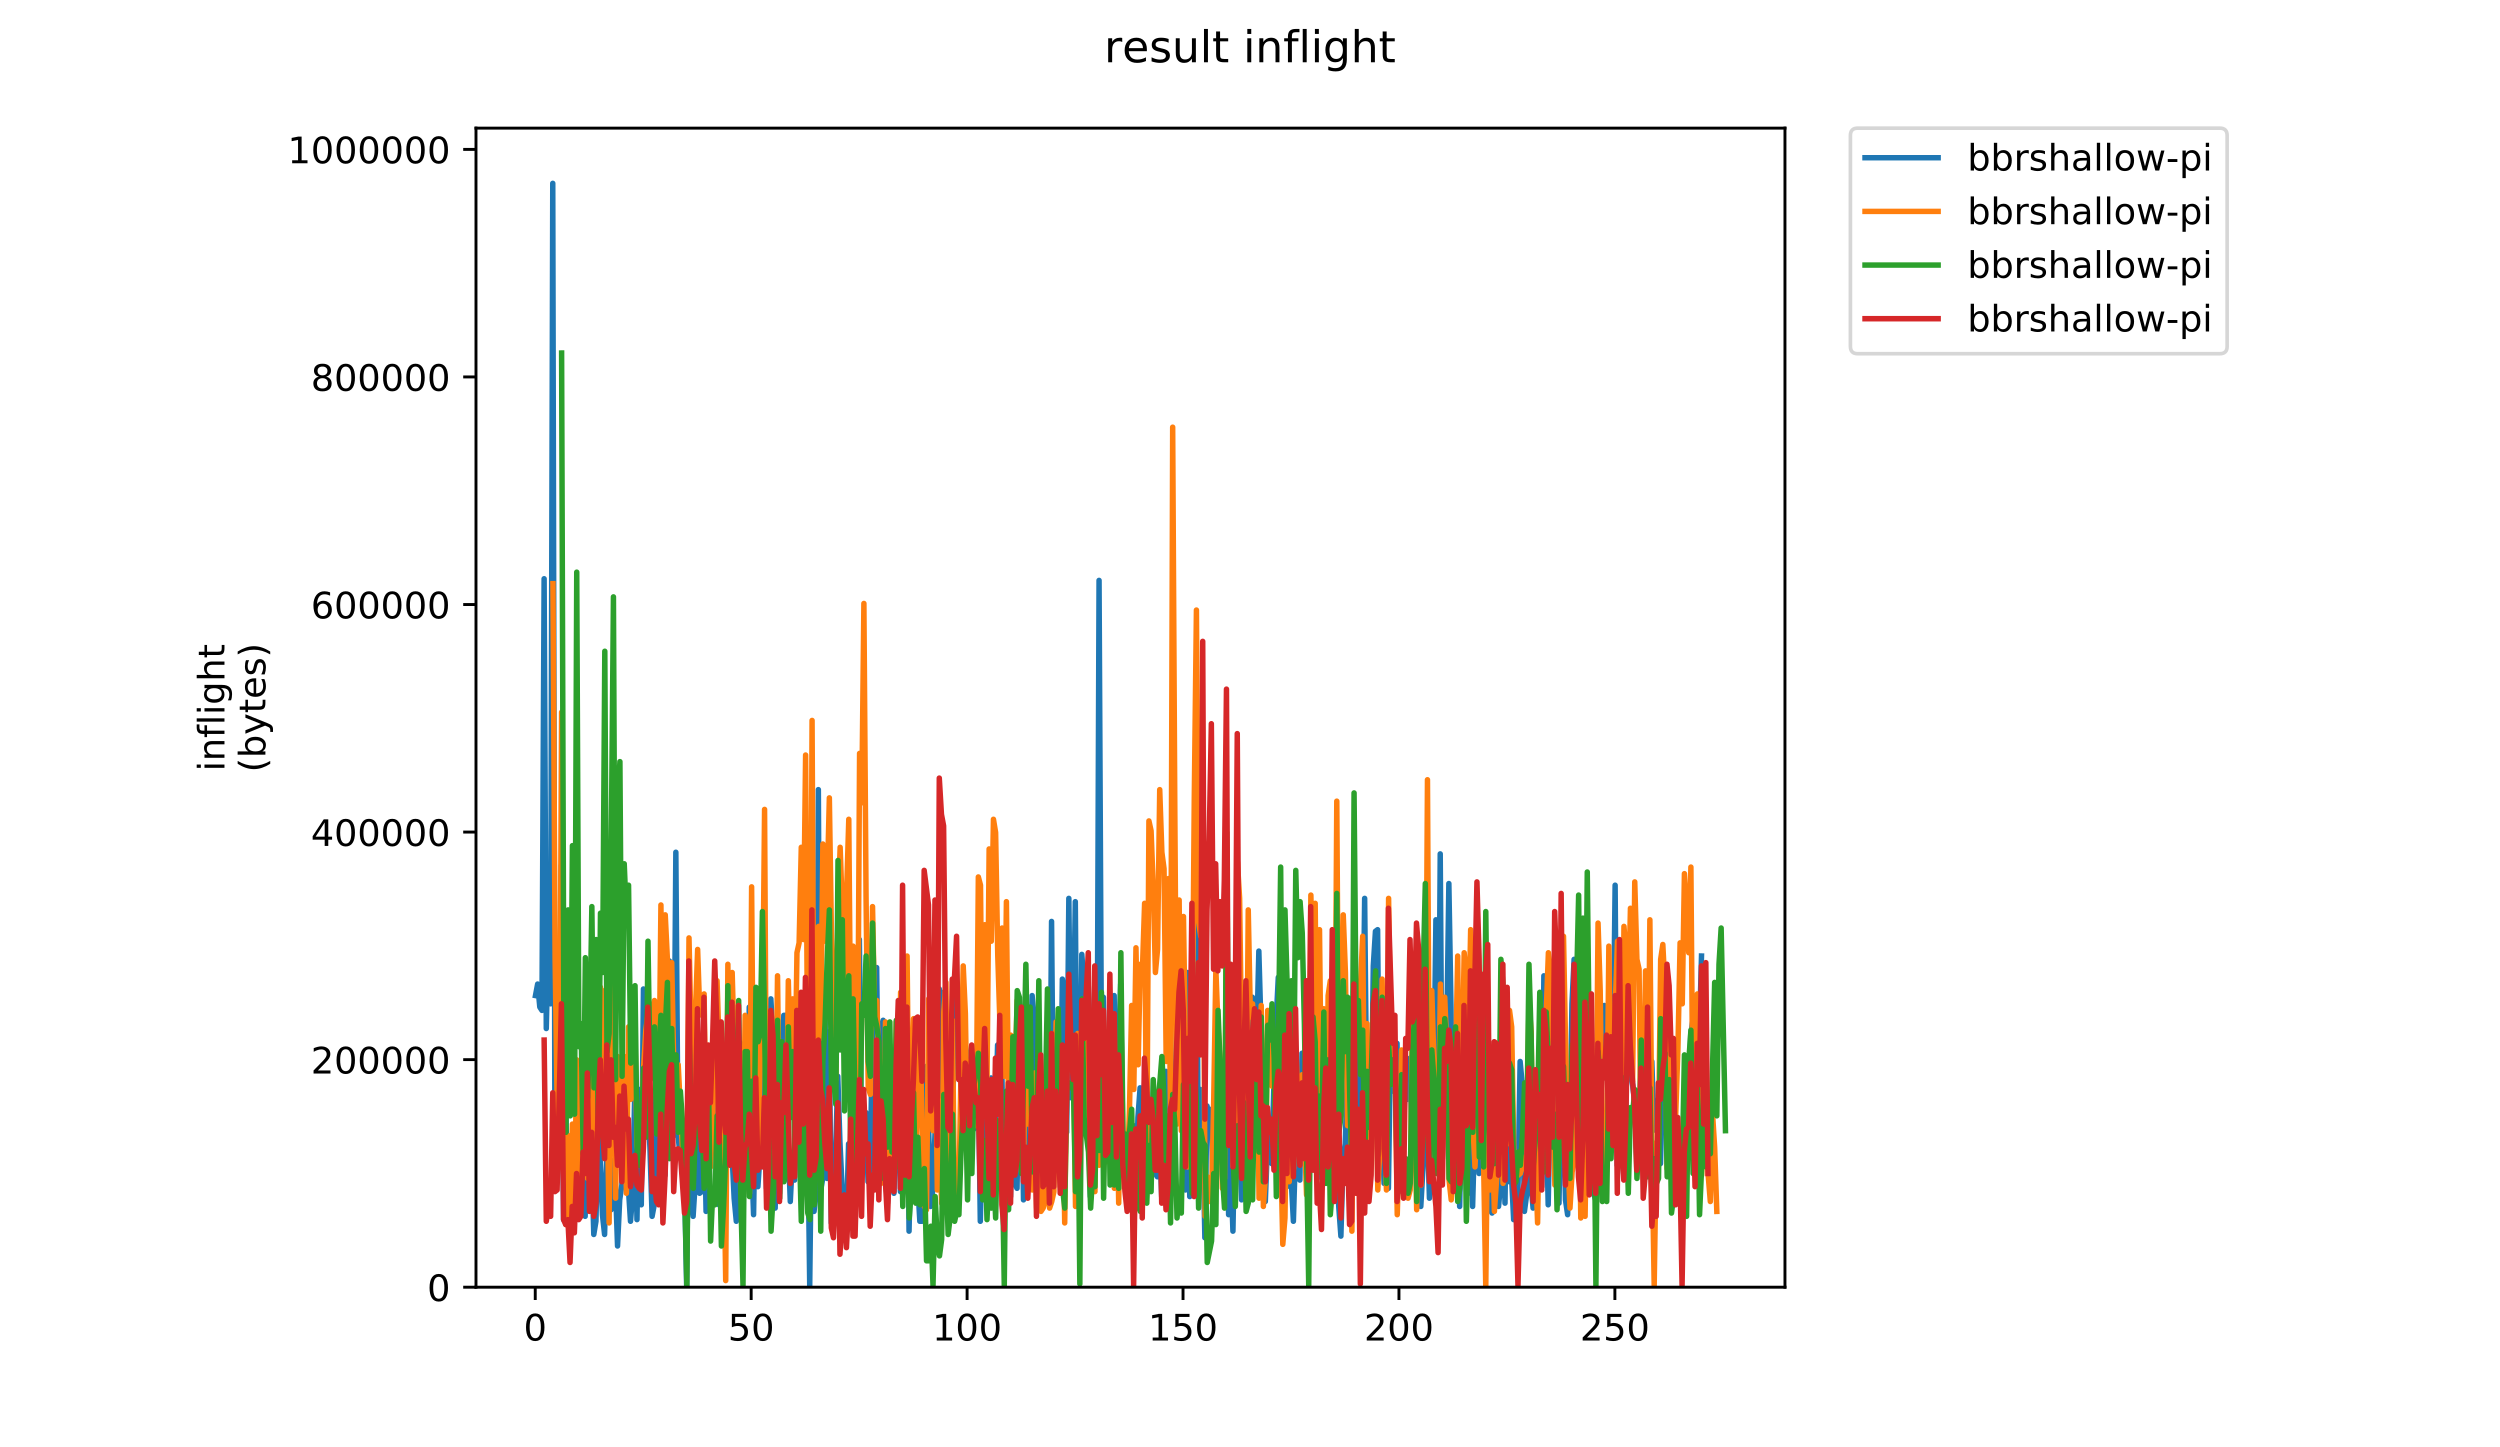 <?xml version="1.0" encoding="utf-8" standalone="no"?>
<!DOCTYPE svg PUBLIC "-//W3C//DTD SVG 1.1//EN"
  "http://www.w3.org/Graphics/SVG/1.1/DTD/svg11.dtd">
<!-- Created with matplotlib (https://matplotlib.org/) -->
<svg height="396pt" version="1.1" viewBox="0 0 684 396" width="684pt" xmlns="http://www.w3.org/2000/svg" xmlns:xlink="http://www.w3.org/1999/xlink">
 <defs>
  <style type="text/css">
*{stroke-linecap:butt;stroke-linejoin:round;}
  </style>
 </defs>
 <g id="figure_1">
  <g id="patch_1">
   <path d="M 0 396 
L 684 396 
L 684 0 
L 0 0 
z
" style="fill:#ffffff;"/>
  </g>
  <g id="axes_1">
   <g id="patch_2">
    <path d="M 130.23 352.174 
L 488.365 352.174 
L 488.365 35.062 
L 130.23 35.062 
z
" style="fill:#ffffff;"/>
   </g>
   <g id="matplotlib.axis_1">
    <g id="xtick_1">
     <g id="line2d_1">
      <defs>
       <path d="M 0 0 
L 0 3.5 
" id="mff50359d99" style="stroke:#000000;stroke-width:0.8;"/>
      </defs>
      <g>
       <use style="stroke:#000000;stroke-width:0.8;" x="146.443" xlink:href="#mff50359d99" y="352.174"/>
      </g>
     </g>
     <g id="text_1">
      <!-- 0 -->
      <defs>
       <path d="M 31.781 66.406 
Q 24.172 66.406 20.328 58.906 
Q 16.5 51.422 16.5 36.375 
Q 16.5 21.391 20.328 13.891 
Q 24.172 6.391 31.781 6.391 
Q 39.453 6.391 43.281 13.891 
Q 47.125 21.391 47.125 36.375 
Q 47.125 51.422 43.281 58.906 
Q 39.453 66.406 31.781 66.406 
z
M 31.781 74.219 
Q 44.047 74.219 50.516 64.516 
Q 56.984 54.828 56.984 36.375 
Q 56.984 17.969 50.516 8.266 
Q 44.047 -1.422 31.781 -1.422 
Q 19.531 -1.422 13.062 8.266 
Q 6.594 17.969 6.594 36.375 
Q 6.594 54.828 13.062 64.516 
Q 19.531 74.219 31.781 74.219 
z
" id="DejaVuSans-48"/>
      </defs>
      <g transform="translate(143.262 366.773)scale(0.1 -0.1)">
       <use xlink:href="#DejaVuSans-48"/>
      </g>
     </g>
    </g>
    <g id="xtick_2">
     <g id="line2d_2">
      <g>
       <use style="stroke:#000000;stroke-width:0.8;" x="205.521" xlink:href="#mff50359d99" y="352.174"/>
      </g>
     </g>
     <g id="text_2">
      <!-- 50 -->
      <defs>
       <path d="M 10.797 72.906 
L 49.516 72.906 
L 49.516 64.594 
L 19.828 64.594 
L 19.828 46.734 
Q 21.969 47.469 24.109 47.828 
Q 26.266 48.188 28.422 48.188 
Q 40.625 48.188 47.75 41.5 
Q 54.891 34.812 54.891 23.391 
Q 54.891 11.625 47.562 5.094 
Q 40.234 -1.422 26.906 -1.422 
Q 22.312 -1.422 17.547 -0.641 
Q 12.797 0.141 7.719 1.703 
L 7.719 11.625 
Q 12.109 9.234 16.797 8.062 
Q 21.484 6.891 26.703 6.891 
Q 35.156 6.891 40.078 11.328 
Q 45.016 15.766 45.016 23.391 
Q 45.016 31 40.078 35.438 
Q 35.156 39.891 26.703 39.891 
Q 22.75 39.891 18.812 39.016 
Q 14.891 38.141 10.797 36.281 
z
" id="DejaVuSans-53"/>
      </defs>
      <g transform="translate(199.158 366.773)scale(0.1 -0.1)">
       <use xlink:href="#DejaVuSans-53"/>
       <use x="63.623" xlink:href="#DejaVuSans-48"/>
      </g>
     </g>
    </g>
    <g id="xtick_3">
     <g id="line2d_3">
      <g>
       <use style="stroke:#000000;stroke-width:0.8;" x="264.598" xlink:href="#mff50359d99" y="352.174"/>
      </g>
     </g>
     <g id="text_3">
      <!-- 100 -->
      <defs>
       <path d="M 12.406 8.297 
L 28.516 8.297 
L 28.516 63.922 
L 10.984 60.406 
L 10.984 69.391 
L 28.422 72.906 
L 38.281 72.906 
L 38.281 8.297 
L 54.391 8.297 
L 54.391 0 
L 12.406 0 
z
" id="DejaVuSans-49"/>
      </defs>
      <g transform="translate(255.055 366.773)scale(0.1 -0.1)">
       <use xlink:href="#DejaVuSans-49"/>
       <use x="63.623" xlink:href="#DejaVuSans-48"/>
       <use x="127.246" xlink:href="#DejaVuSans-48"/>
      </g>
     </g>
    </g>
    <g id="xtick_4">
     <g id="line2d_4">
      <g>
       <use style="stroke:#000000;stroke-width:0.8;" x="323.676" xlink:href="#mff50359d99" y="352.174"/>
      </g>
     </g>
     <g id="text_4">
      <!-- 150 -->
      <g transform="translate(314.132 366.773)scale(0.1 -0.1)">
       <use xlink:href="#DejaVuSans-49"/>
       <use x="63.623" xlink:href="#DejaVuSans-53"/>
       <use x="127.246" xlink:href="#DejaVuSans-48"/>
      </g>
     </g>
    </g>
    <g id="xtick_5">
     <g id="line2d_5">
      <g>
       <use style="stroke:#000000;stroke-width:0.8;" x="382.754" xlink:href="#mff50359d99" y="352.174"/>
      </g>
     </g>
     <g id="text_5">
      <!-- 200 -->
      <defs>
       <path d="M 19.188 8.297 
L 53.609 8.297 
L 53.609 0 
L 7.328 0 
L 7.328 8.297 
Q 12.938 14.109 22.625 23.891 
Q 32.328 33.688 34.812 36.531 
Q 39.547 41.844 41.422 45.531 
Q 43.312 49.219 43.312 52.781 
Q 43.312 58.594 39.234 62.25 
Q 35.156 65.922 28.609 65.922 
Q 23.969 65.922 18.812 64.312 
Q 13.672 62.703 7.812 59.422 
L 7.812 69.391 
Q 13.766 71.781 18.938 73 
Q 24.125 74.219 28.422 74.219 
Q 39.75 74.219 46.484 68.547 
Q 53.219 62.891 53.219 53.422 
Q 53.219 48.922 51.531 44.891 
Q 49.859 40.875 45.406 35.406 
Q 44.188 33.984 37.641 27.219 
Q 31.109 20.453 19.188 8.297 
z
" id="DejaVuSans-50"/>
      </defs>
      <g transform="translate(373.21 366.773)scale(0.1 -0.1)">
       <use xlink:href="#DejaVuSans-50"/>
       <use x="63.623" xlink:href="#DejaVuSans-48"/>
       <use x="127.246" xlink:href="#DejaVuSans-48"/>
      </g>
     </g>
    </g>
    <g id="xtick_6">
     <g id="line2d_6">
      <g>
       <use style="stroke:#000000;stroke-width:0.8;" x="441.832" xlink:href="#mff50359d99" y="352.174"/>
      </g>
     </g>
     <g id="text_6">
      <!-- 250 -->
      <g transform="translate(432.288 366.773)scale(0.1 -0.1)">
       <use xlink:href="#DejaVuSans-50"/>
       <use x="63.623" xlink:href="#DejaVuSans-53"/>
       <use x="127.246" xlink:href="#DejaVuSans-48"/>
      </g>
     </g>
    </g>
   </g>
   <g id="matplotlib.axis_2">
    <g id="ytick_1">
     <g id="line2d_7">
      <defs>
       <path d="M 0 0 
L -3.5 0 
" id="mfc2b7f7608" style="stroke:#000000;stroke-width:0.8;"/>
      </defs>
      <g>
       <use style="stroke:#000000;stroke-width:0.8;" x="130.23" xlink:href="#mfc2b7f7608" y="352.174"/>
      </g>
     </g>
     <g id="text_7">
      <!-- 0 -->
      <g transform="translate(116.868 355.973)scale(0.1 -0.1)">
       <use xlink:href="#DejaVuSans-48"/>
      </g>
     </g>
    </g>
    <g id="ytick_2">
     <g id="line2d_8">
      <g>
       <use style="stroke:#000000;stroke-width:0.8;" x="130.23" xlink:href="#mfc2b7f7608" y="289.914"/>
      </g>
     </g>
     <g id="text_8">
      <!-- 200000 -->
      <g transform="translate(85.055 293.713)scale(0.1 -0.1)">
       <use xlink:href="#DejaVuSans-50"/>
       <use x="63.623" xlink:href="#DejaVuSans-48"/>
       <use x="127.246" xlink:href="#DejaVuSans-48"/>
       <use x="190.869" xlink:href="#DejaVuSans-48"/>
       <use x="254.492" xlink:href="#DejaVuSans-48"/>
       <use x="318.115" xlink:href="#DejaVuSans-48"/>
      </g>
     </g>
    </g>
    <g id="ytick_3">
     <g id="line2d_9">
      <g>
       <use style="stroke:#000000;stroke-width:0.8;" x="130.23" xlink:href="#mfc2b7f7608" y="227.654"/>
      </g>
     </g>
     <g id="text_9">
      <!-- 400000 -->
      <defs>
       <path d="M 37.797 64.312 
L 12.891 25.391 
L 37.797 25.391 
z
M 35.203 72.906 
L 47.609 72.906 
L 47.609 25.391 
L 58.016 25.391 
L 58.016 17.188 
L 47.609 17.188 
L 47.609 0 
L 37.797 0 
L 37.797 17.188 
L 4.891 17.188 
L 4.891 26.703 
z
" id="DejaVuSans-52"/>
      </defs>
      <g transform="translate(85.055 231.453)scale(0.1 -0.1)">
       <use xlink:href="#DejaVuSans-52"/>
       <use x="63.623" xlink:href="#DejaVuSans-48"/>
       <use x="127.246" xlink:href="#DejaVuSans-48"/>
       <use x="190.869" xlink:href="#DejaVuSans-48"/>
       <use x="254.492" xlink:href="#DejaVuSans-48"/>
       <use x="318.115" xlink:href="#DejaVuSans-48"/>
      </g>
     </g>
    </g>
    <g id="ytick_4">
     <g id="line2d_10">
      <g>
       <use style="stroke:#000000;stroke-width:0.8;" x="130.23" xlink:href="#mfc2b7f7608" y="165.394"/>
      </g>
     </g>
     <g id="text_10">
      <!-- 600000 -->
      <defs>
       <path d="M 33.016 40.375 
Q 26.375 40.375 22.484 35.828 
Q 18.609 31.297 18.609 23.391 
Q 18.609 15.531 22.484 10.953 
Q 26.375 6.391 33.016 6.391 
Q 39.656 6.391 43.531 10.953 
Q 47.406 15.531 47.406 23.391 
Q 47.406 31.297 43.531 35.828 
Q 39.656 40.375 33.016 40.375 
z
M 52.594 71.297 
L 52.594 62.312 
Q 48.875 64.062 45.094 64.984 
Q 41.312 65.922 37.594 65.922 
Q 27.828 65.922 22.672 59.328 
Q 17.531 52.734 16.797 39.406 
Q 19.672 43.656 24.016 45.922 
Q 28.375 48.188 33.594 48.188 
Q 44.578 48.188 50.953 41.516 
Q 57.328 34.859 57.328 23.391 
Q 57.328 12.156 50.688 5.359 
Q 44.047 -1.422 33.016 -1.422 
Q 20.359 -1.422 13.672 8.266 
Q 6.984 17.969 6.984 36.375 
Q 6.984 53.656 15.188 63.938 
Q 23.391 74.219 37.203 74.219 
Q 40.922 74.219 44.703 73.484 
Q 48.484 72.75 52.594 71.297 
z
" id="DejaVuSans-54"/>
      </defs>
      <g transform="translate(85.055 169.193)scale(0.1 -0.1)">
       <use xlink:href="#DejaVuSans-54"/>
       <use x="63.623" xlink:href="#DejaVuSans-48"/>
       <use x="127.246" xlink:href="#DejaVuSans-48"/>
       <use x="190.869" xlink:href="#DejaVuSans-48"/>
       <use x="254.492" xlink:href="#DejaVuSans-48"/>
       <use x="318.115" xlink:href="#DejaVuSans-48"/>
      </g>
     </g>
    </g>
    <g id="ytick_5">
     <g id="line2d_11">
      <g>
       <use style="stroke:#000000;stroke-width:0.8;" x="130.23" xlink:href="#mfc2b7f7608" y="103.134"/>
      </g>
     </g>
     <g id="text_11">
      <!-- 800000 -->
      <defs>
       <path d="M 31.781 34.625 
Q 24.75 34.625 20.719 30.859 
Q 16.703 27.094 16.703 20.516 
Q 16.703 13.922 20.719 10.156 
Q 24.75 6.391 31.781 6.391 
Q 38.812 6.391 42.859 10.172 
Q 46.922 13.969 46.922 20.516 
Q 46.922 27.094 42.891 30.859 
Q 38.875 34.625 31.781 34.625 
z
M 21.922 38.812 
Q 15.578 40.375 12.031 44.719 
Q 8.5 49.078 8.5 55.328 
Q 8.5 64.062 14.719 69.141 
Q 20.953 74.219 31.781 74.219 
Q 42.672 74.219 48.875 69.141 
Q 55.078 64.062 55.078 55.328 
Q 55.078 49.078 51.531 44.719 
Q 48 40.375 41.703 38.812 
Q 48.828 37.156 52.797 32.312 
Q 56.781 27.484 56.781 20.516 
Q 56.781 9.906 50.312 4.234 
Q 43.844 -1.422 31.781 -1.422 
Q 19.734 -1.422 13.25 4.234 
Q 6.781 9.906 6.781 20.516 
Q 6.781 27.484 10.781 32.312 
Q 14.797 37.156 21.922 38.812 
z
M 18.312 54.391 
Q 18.312 48.734 21.844 45.562 
Q 25.391 42.391 31.781 42.391 
Q 38.141 42.391 41.719 45.562 
Q 45.312 48.734 45.312 54.391 
Q 45.312 60.062 41.719 63.234 
Q 38.141 66.406 31.781 66.406 
Q 25.391 66.406 21.844 63.234 
Q 18.312 60.062 18.312 54.391 
z
" id="DejaVuSans-56"/>
      </defs>
      <g transform="translate(85.055 106.933)scale(0.1 -0.1)">
       <use xlink:href="#DejaVuSans-56"/>
       <use x="63.623" xlink:href="#DejaVuSans-48"/>
       <use x="127.246" xlink:href="#DejaVuSans-48"/>
       <use x="190.869" xlink:href="#DejaVuSans-48"/>
       <use x="254.492" xlink:href="#DejaVuSans-48"/>
       <use x="318.115" xlink:href="#DejaVuSans-48"/>
      </g>
     </g>
    </g>
    <g id="ytick_6">
     <g id="line2d_12">
      <g>
       <use style="stroke:#000000;stroke-width:0.8;" x="130.23" xlink:href="#mfc2b7f7608" y="40.874"/>
      </g>
     </g>
     <g id="text_12">
      <!-- 1000000 -->
      <g transform="translate(78.693 44.673)scale(0.1 -0.1)">
       <use xlink:href="#DejaVuSans-49"/>
       <use x="63.623" xlink:href="#DejaVuSans-48"/>
       <use x="127.246" xlink:href="#DejaVuSans-48"/>
       <use x="190.869" xlink:href="#DejaVuSans-48"/>
       <use x="254.492" xlink:href="#DejaVuSans-48"/>
       <use x="318.115" xlink:href="#DejaVuSans-48"/>
       <use x="381.738" xlink:href="#DejaVuSans-48"/>
      </g>
     </g>
    </g>
    <g id="text_13">
     <!-- inflight -->
     <defs>
      <path d="M 9.422 54.688 
L 18.406 54.688 
L 18.406 0 
L 9.422 0 
z
M 9.422 75.984 
L 18.406 75.984 
L 18.406 64.594 
L 9.422 64.594 
z
" id="DejaVuSans-105"/>
      <path d="M 54.891 33.016 
L 54.891 0 
L 45.906 0 
L 45.906 32.719 
Q 45.906 40.484 42.875 44.328 
Q 39.844 48.188 33.797 48.188 
Q 26.516 48.188 22.312 43.547 
Q 18.109 38.922 18.109 30.906 
L 18.109 0 
L 9.078 0 
L 9.078 54.688 
L 18.109 54.688 
L 18.109 46.188 
Q 21.344 51.125 25.703 53.562 
Q 30.078 56 35.797 56 
Q 45.219 56 50.047 50.172 
Q 54.891 44.344 54.891 33.016 
z
" id="DejaVuSans-110"/>
      <path d="M 37.109 75.984 
L 37.109 68.5 
L 28.516 68.5 
Q 23.688 68.5 21.797 66.547 
Q 19.922 64.594 19.922 59.516 
L 19.922 54.688 
L 34.719 54.688 
L 34.719 47.703 
L 19.922 47.703 
L 19.922 0 
L 10.891 0 
L 10.891 47.703 
L 2.297 47.703 
L 2.297 54.688 
L 10.891 54.688 
L 10.891 58.5 
Q 10.891 67.625 15.141 71.797 
Q 19.391 75.984 28.609 75.984 
z
" id="DejaVuSans-102"/>
      <path d="M 9.422 75.984 
L 18.406 75.984 
L 18.406 0 
L 9.422 0 
z
" id="DejaVuSans-108"/>
      <path d="M 45.406 27.984 
Q 45.406 37.75 41.375 43.109 
Q 37.359 48.484 30.078 48.484 
Q 22.859 48.484 18.828 43.109 
Q 14.797 37.75 14.797 27.984 
Q 14.797 18.266 18.828 12.891 
Q 22.859 7.516 30.078 7.516 
Q 37.359 7.516 41.375 12.891 
Q 45.406 18.266 45.406 27.984 
z
M 54.391 6.781 
Q 54.391 -7.172 48.188 -13.984 
Q 42 -20.797 29.203 -20.797 
Q 24.469 -20.797 20.266 -20.094 
Q 16.062 -19.391 12.109 -17.922 
L 12.109 -9.188 
Q 16.062 -11.328 19.922 -12.344 
Q 23.781 -13.375 27.781 -13.375 
Q 36.625 -13.375 41.016 -8.766 
Q 45.406 -4.156 45.406 5.172 
L 45.406 9.625 
Q 42.625 4.781 38.281 2.391 
Q 33.938 0 27.875 0 
Q 17.828 0 11.672 7.656 
Q 5.516 15.328 5.516 27.984 
Q 5.516 40.672 11.672 48.328 
Q 17.828 56 27.875 56 
Q 33.938 56 38.281 53.609 
Q 42.625 51.219 45.406 46.391 
L 45.406 54.688 
L 54.391 54.688 
z
" id="DejaVuSans-103"/>
      <path d="M 54.891 33.016 
L 54.891 0 
L 45.906 0 
L 45.906 32.719 
Q 45.906 40.484 42.875 44.328 
Q 39.844 48.188 33.797 48.188 
Q 26.516 48.188 22.312 43.547 
Q 18.109 38.922 18.109 30.906 
L 18.109 0 
L 9.078 0 
L 9.078 75.984 
L 18.109 75.984 
L 18.109 46.188 
Q 21.344 51.125 25.703 53.562 
Q 30.078 56 35.797 56 
Q 45.219 56 50.047 50.172 
Q 54.891 44.344 54.891 33.016 
z
" id="DejaVuSans-104"/>
      <path d="M 18.312 70.219 
L 18.312 54.688 
L 36.812 54.688 
L 36.812 47.703 
L 18.312 47.703 
L 18.312 18.016 
Q 18.312 11.328 20.141 9.422 
Q 21.969 7.516 27.594 7.516 
L 36.812 7.516 
L 36.812 0 
L 27.594 0 
Q 17.188 0 13.234 3.875 
Q 9.281 7.766 9.281 18.016 
L 9.281 47.703 
L 2.688 47.703 
L 2.688 54.688 
L 9.281 54.688 
L 9.281 70.219 
z
" id="DejaVuSans-116"/>
     </defs>
     <g transform="translate(61.415 211.018)rotate(-90)scale(0.1 -0.1)">
      <use xlink:href="#DejaVuSans-105"/>
      <use x="27.783" xlink:href="#DejaVuSans-110"/>
      <use x="91.162" xlink:href="#DejaVuSans-102"/>
      <use x="126.367" xlink:href="#DejaVuSans-108"/>
      <use x="154.15" xlink:href="#DejaVuSans-105"/>
      <use x="181.934" xlink:href="#DejaVuSans-103"/>
      <use x="245.41" xlink:href="#DejaVuSans-104"/>
      <use x="308.789" xlink:href="#DejaVuSans-116"/>
     </g>
     <!-- (bytes) -->
     <defs>
      <path d="M 31 75.875 
Q 24.469 64.656 21.281 53.656 
Q 18.109 42.672 18.109 31.391 
Q 18.109 20.125 21.312 9.062 
Q 24.516 -2 31 -13.188 
L 23.188 -13.188 
Q 15.875 -1.703 12.234 9.375 
Q 8.594 20.453 8.594 31.391 
Q 8.594 42.281 12.203 53.312 
Q 15.828 64.359 23.188 75.875 
z
" id="DejaVuSans-40"/>
      <path d="M 48.688 27.297 
Q 48.688 37.203 44.609 42.844 
Q 40.531 48.484 33.406 48.484 
Q 26.266 48.484 22.188 42.844 
Q 18.109 37.203 18.109 27.297 
Q 18.109 17.391 22.188 11.75 
Q 26.266 6.109 33.406 6.109 
Q 40.531 6.109 44.609 11.75 
Q 48.688 17.391 48.688 27.297 
z
M 18.109 46.391 
Q 20.953 51.266 25.266 53.625 
Q 29.594 56 35.594 56 
Q 45.562 56 51.781 48.094 
Q 58.016 40.188 58.016 27.297 
Q 58.016 14.406 51.781 6.484 
Q 45.562 -1.422 35.594 -1.422 
Q 29.594 -1.422 25.266 0.953 
Q 20.953 3.328 18.109 8.203 
L 18.109 0 
L 9.078 0 
L 9.078 75.984 
L 18.109 75.984 
z
" id="DejaVuSans-98"/>
      <path d="M 32.172 -5.078 
Q 28.375 -14.844 24.75 -17.812 
Q 21.141 -20.797 15.094 -20.797 
L 7.906 -20.797 
L 7.906 -13.281 
L 13.188 -13.281 
Q 16.891 -13.281 18.938 -11.516 
Q 21 -9.766 23.484 -3.219 
L 25.094 0.875 
L 2.984 54.688 
L 12.5 54.688 
L 29.594 11.922 
L 46.688 54.688 
L 56.203 54.688 
z
" id="DejaVuSans-121"/>
      <path d="M 56.203 29.594 
L 56.203 25.203 
L 14.891 25.203 
Q 15.484 15.922 20.484 11.062 
Q 25.484 6.203 34.422 6.203 
Q 39.594 6.203 44.453 7.469 
Q 49.312 8.734 54.109 11.281 
L 54.109 2.781 
Q 49.266 0.734 44.188 -0.344 
Q 39.109 -1.422 33.891 -1.422 
Q 20.797 -1.422 13.156 6.188 
Q 5.516 13.812 5.516 26.812 
Q 5.516 40.234 12.766 48.109 
Q 20.016 56 32.328 56 
Q 43.359 56 49.781 48.891 
Q 56.203 41.797 56.203 29.594 
z
M 47.219 32.234 
Q 47.125 39.594 43.094 43.984 
Q 39.062 48.391 32.422 48.391 
Q 24.906 48.391 20.391 44.141 
Q 15.875 39.891 15.188 32.172 
z
" id="DejaVuSans-101"/>
      <path d="M 44.281 53.078 
L 44.281 44.578 
Q 40.484 46.531 36.375 47.5 
Q 32.281 48.484 27.875 48.484 
Q 21.188 48.484 17.844 46.438 
Q 14.5 44.391 14.5 40.281 
Q 14.5 37.156 16.891 35.375 
Q 19.281 33.594 26.516 31.984 
L 29.594 31.297 
Q 39.156 29.25 43.188 25.516 
Q 47.219 21.781 47.219 15.094 
Q 47.219 7.469 41.188 3.016 
Q 35.156 -1.422 24.609 -1.422 
Q 20.219 -1.422 15.453 -0.562 
Q 10.688 0.297 5.422 2 
L 5.422 11.281 
Q 10.406 8.688 15.234 7.391 
Q 20.062 6.109 24.812 6.109 
Q 31.156 6.109 34.562 8.281 
Q 37.984 10.453 37.984 14.406 
Q 37.984 18.062 35.516 20.016 
Q 33.062 21.969 24.703 23.781 
L 21.578 24.516 
Q 13.234 26.266 9.516 29.906 
Q 5.812 33.547 5.812 39.891 
Q 5.812 47.609 11.281 51.797 
Q 16.75 56 26.812 56 
Q 31.781 56 36.172 55.266 
Q 40.578 54.547 44.281 53.078 
z
" id="DejaVuSans-115"/>
      <path d="M 8.016 75.875 
L 15.828 75.875 
Q 23.141 64.359 26.781 53.312 
Q 30.422 42.281 30.422 31.391 
Q 30.422 20.453 26.781 9.375 
Q 23.141 -1.703 15.828 -13.188 
L 8.016 -13.188 
Q 14.5 -2 17.703 9.062 
Q 20.906 20.125 20.906 31.391 
Q 20.906 42.672 17.703 53.656 
Q 14.5 64.656 8.016 75.875 
z
" id="DejaVuSans-41"/>
     </defs>
     <g transform="translate(72.613 211.295)rotate(-90)scale(0.1 -0.1)">
      <use xlink:href="#DejaVuSans-40"/>
      <use x="39.014" xlink:href="#DejaVuSans-98"/>
      <use x="102.49" xlink:href="#DejaVuSans-121"/>
      <use x="161.67" xlink:href="#DejaVuSans-116"/>
      <use x="200.879" xlink:href="#DejaVuSans-101"/>
      <use x="262.402" xlink:href="#DejaVuSans-115"/>
      <use x="314.502" xlink:href="#DejaVuSans-41"/>
     </g>
    </g>
   </g>
   <g id="line2d_13">
    <path clip-path="url(#p94bfbaafc6)" d="M 146.509 272.389 
L 147.1 269.234 
L 147.691 275.544 
L 148.281 276.446 
L 148.872 158.346 
L 149.463 281.404 
L 150.054 254.809 
L 150.644 274.643 
L 151.235 50.163 
L 151.826 312.056 
L 152.417 317.465 
L 153.008 288.617 
L 153.598 236.779 
L 154.189 333.693 
L 154.78 303.492 
L 155.371 327.382 
L 155.961 331.439 
L 157.143 318.818 
L 157.734 321.973 
L 158.325 331.89 
L 158.915 304.393 
L 159.506 314.31 
L 160.097 332.791 
L 160.688 311.606 
L 161.278 300.787 
L 161.869 316.564 
L 162.46 337.75 
L 163.051 334.144 
L 163.642 307.549 
L 164.232 317.916 
L 164.823 332.341 
L 165.414 337.75 
L 166.005 315.662 
L 166.595 328.284 
L 167.186 330.988 
L 167.777 317.465 
L 168.368 323.776 
L 168.959 340.905 
L 169.549 328.284 
L 170.14 324.227 
L 170.731 310.253 
L 171.322 315.662 
L 172.503 334.144 
L 173.094 326.931 
L 173.685 297.632 
L 174.276 333.693 
L 174.866 298.083 
L 175.457 329.636 
L 176.048 270.586 
L 176.639 302.59 
L 177.229 302.59 
L 177.82 313.859 
L 178.411 332.791 
L 179.002 329.636 
L 179.593 289.067 
L 180.183 323.776 
L 180.774 307.549 
L 181.365 285.461 
L 181.956 321.522 
L 182.546 296.73 
L 183.137 262.923 
L 184.319 310.704 
L 184.91 233.173 
L 185.5 310.704 
L 186.091 316.113 
L 186.682 317.916 
L 187.273 322.424 
L 187.863 351.723 
L 188.454 298.083 
L 189.045 326.931 
L 189.636 332.791 
L 190.227 323.325 
L 190.817 310.253 
L 191.408 326.481 
L 191.999 326.03 
L 192.59 301.689 
L 193.18 331.439 
L 194.362 287.264 
L 194.953 298.083 
L 195.544 295.378 
L 196.134 320.621 
L 196.725 329.636 
L 197.316 317.465 
L 197.907 298.083 
L 198.497 327.833 
L 199.088 283.658 
L 199.679 303.041 
L 200.861 327.833 
L 201.451 334.144 
L 202.042 285.912 
L 202.633 285.461 
L 203.224 286.814 
L 203.814 315.212 
L 204.405 317.916 
L 204.996 275.544 
L 205.587 315.662 
L 206.178 332.341 
L 206.768 295.829 
L 207.359 324.678 
L 208.541 307.098 
L 209.131 259.768 
L 209.722 325.128 
L 210.313 320.621 
L 210.904 273.291 
L 211.495 284.109 
L 212.085 330.538 
L 212.676 305.746 
L 213.267 326.481 
L 213.858 295.829 
L 214.448 277.798 
L 215.039 277.798 
L 215.63 312.958 
L 216.221 328.734 
L 216.812 317.015 
L 217.402 322.875 
L 217.993 303.492 
L 218.584 316.564 
L 219.175 287.264 
L 219.765 326.03 
L 220.356 313.409 
L 220.947 304.844 
L 221.538 351.723 
L 222.129 300.336 
L 222.719 331.439 
L 223.31 326.481 
L 223.901 216.044 
L 224.492 326.03 
L 225.082 322.424 
L 225.673 273.291 
L 226.264 322.424 
L 226.855 282.306 
L 227.446 334.594 
L 228.627 315.212 
L 229.218 294.477 
L 229.809 312.507 
L 230.99 337.299 
L 231.581 334.594 
L 232.172 312.958 
L 233.353 328.284 
L 233.944 329.185 
L 234.535 312.056 
L 235.126 257.063 
L 235.716 316.564 
L 236.307 315.662 
L 236.898 304.393 
L 237.489 323.325 
L 238.08 320.17 
L 238.67 284.56 
L 239.261 309.802 
L 239.852 264.726 
L 240.443 315.212 
L 241.033 281.404 
L 241.624 279.151 
L 242.215 321.072 
L 242.806 329.185 
L 243.397 317.916 
L 243.987 323.325 
L 244.578 326.481 
L 245.76 289.969 
L 246.35 326.03 
L 246.941 291.321 
L 247.532 298.984 
L 248.123 273.741 
L 248.714 336.848 
L 249.304 310.704 
L 249.895 298.533 
L 250.486 301.238 
L 251.077 323.776 
L 251.667 334.144 
L 252.258 334.144 
L 252.849 301.238 
L 253.44 291.772 
L 254.031 306.647 
L 254.621 330.087 
L 255.212 325.579 
L 256.394 295.378 
L 256.984 270.586 
L 257.575 299.886 
L 258.166 271.488 
L 258.757 312.958 
L 259.348 320.621 
L 259.938 325.128 
L 260.529 311.155 
L 261.12 280.954 
L 261.711 271.488 
L 262.892 294.477 
L 263.483 301.238 
L 264.074 285.912 
L 264.665 289.067 
L 265.255 312.056 
L 265.846 291.772 
L 266.437 308.901 
L 267.028 307.549 
L 267.618 290.87 
L 268.209 334.144 
L 268.8 309.352 
L 269.391 305.295 
L 270.572 325.128 
L 271.163 294.927 
L 271.754 326.481 
L 272.345 308.45 
L 272.935 285.912 
L 273.526 294.927 
L 274.117 293.575 
L 274.708 333.242 
L 275.889 298.984 
L 276.48 327.382 
L 277.071 285.011 
L 277.662 323.776 
L 278.252 325.128 
L 278.843 294.477 
L 279.434 287.264 
L 280.025 328.284 
L 280.615 298.533 
L 281.206 323.776 
L 281.797 300.787 
L 282.388 272.389 
L 282.979 278.7 
L 283.569 322.424 
L 284.16 303.041 
L 284.751 294.026 
L 285.342 326.931 
L 285.932 319.268 
L 286.523 296.28 
L 287.114 323.776 
L 287.705 252.105 
L 288.296 317.916 
L 288.886 308.45 
L 289.477 303.041 
L 290.068 314.31 
L 290.659 267.882 
L 291.249 271.938 
L 291.84 309.802 
L 292.431 245.794 
L 293.022 300.336 
L 293.613 285.912 
L 294.203 246.696 
L 294.794 323.325 
L 295.385 316.113 
L 295.976 261.12 
L 296.566 268.783 
L 297.157 272.84 
L 297.748 273.291 
L 298.339 327.382 
L 298.93 286.814 
L 299.52 269.685 
L 300.111 312.958 
L 300.702 158.797 
L 301.293 275.544 
L 301.883 272.84 
L 302.474 317.015 
L 303.065 316.564 
L 303.656 278.7 
L 304.247 311.606 
L 304.837 272.389 
L 305.428 316.113 
L 306.019 289.067 
L 306.61 269.234 
L 307.2 319.268 
L 307.791 318.818 
L 308.382 323.325 
L 308.973 321.973 
L 309.564 312.507 
L 310.154 307.999 
L 310.745 328.734 
L 311.336 305.746 
L 311.927 297.632 
L 312.517 326.931 
L 313.108 297.632 
L 313.699 285.461 
L 314.29 312.056 
L 314.881 309.352 
L 315.471 303.943 
L 316.062 321.072 
L 316.653 321.973 
L 317.244 310.253 
L 317.834 327.382 
L 318.425 323.776 
L 319.016 293.124 
L 319.607 327.833 
L 320.198 312.507 
L 320.788 321.072 
L 321.379 302.59 
L 321.97 280.052 
L 322.561 289.067 
L 323.151 295.829 
L 324.333 325.579 
L 324.924 266.078 
L 325.515 327.382 
L 326.105 294.927 
L 326.696 312.507 
L 327.287 230.919 
L 327.878 322.424 
L 328.468 298.083 
L 329.059 308.45 
L 329.65 338.651 
L 330.241 302.59 
L 330.832 305.295 
L 331.422 303.492 
L 332.013 332.341 
L 332.604 310.704 
L 333.195 301.238 
L 333.785 307.098 
L 334.376 318.367 
L 334.967 295.378 
L 335.558 300.336 
L 336.149 332.341 
L 336.739 320.17 
L 337.33 336.848 
L 337.921 305.295 
L 338.512 308.45 
L 339.102 307.999 
L 339.693 328.284 
L 340.284 293.124 
L 340.875 275.544 
L 341.466 294.477 
L 342.056 317.015 
L 342.647 272.84 
L 343.238 309.352 
L 344.419 260.219 
L 345.01 280.954 
L 345.601 296.28 
L 346.192 328.734 
L 346.783 312.958 
L 347.373 306.647 
L 347.964 318.367 
L 348.555 295.829 
L 349.146 279.601 
L 349.736 267.431 
L 350.327 303.943 
L 350.918 290.87 
L 351.509 298.533 
L 352.1 324.678 
L 352.69 284.109 
L 353.281 322.875 
L 353.872 334.144 
L 355.053 294.477 
L 355.644 322.875 
L 356.235 288.166 
L 356.826 297.181 
L 357.417 289.969 
L 358.007 317.916 
L 358.598 264.275 
L 359.189 284.109 
L 359.78 286.814 
L 360.37 322.424 
L 360.961 301.238 
L 361.552 318.818 
L 362.143 286.814 
L 362.734 285.461 
L 363.324 310.704 
L 364.506 270.135 
L 365.097 273.741 
L 365.687 316.564 
L 366.278 330.087 
L 366.869 338.201 
L 367.46 317.015 
L 368.051 312.958 
L 368.641 293.575 
L 369.232 318.818 
L 369.823 323.325 
L 370.414 267.431 
L 371.004 316.113 
L 371.595 277.798 
L 372.186 306.647 
L 372.777 294.477 
L 373.368 245.794 
L 373.958 304.393 
L 374.549 317.916 
L 375.14 310.253 
L 375.731 264.275 
L 376.321 254.809 
L 376.912 254.359 
L 377.503 316.113 
L 378.094 307.999 
L 378.685 323.776 
L 379.275 280.954 
L 379.866 325.128 
L 380.457 285.461 
L 381.048 298.533 
L 381.638 287.715 
L 382.229 285.461 
L 382.82 326.03 
L 383.411 321.072 
L 384.002 310.704 
L 384.592 289.518 
L 385.183 300.787 
L 385.774 289.518 
L 386.365 313.859 
L 386.955 305.746 
L 387.546 310.253 
L 388.137 278.7 
L 388.728 330.087 
L 389.319 319.719 
L 389.909 292.673 
L 390.5 307.549 
L 391.091 327.833 
L 391.682 318.818 
L 392.272 298.083 
L 392.863 251.654 
L 393.454 317.015 
L 394.045 233.624 
L 394.636 317.015 
L 395.226 297.181 
L 395.817 283.658 
L 396.408 241.737 
L 396.999 275.995 
L 397.589 320.621 
L 398.18 298.533 
L 398.771 300.336 
L 399.362 330.087 
L 399.953 298.984 
L 400.543 295.378 
L 401.134 320.621 
L 401.725 326.481 
L 402.316 300.336 
L 402.906 330.087 
L 403.497 308.45 
L 404.088 280.954 
L 404.679 321.072 
L 405.27 317.916 
L 405.86 284.56 
L 406.451 303.492 
L 407.042 289.067 
L 407.633 330.988 
L 408.223 331.89 
L 408.814 299.435 
L 409.405 287.264 
L 409.996 330.087 
L 410.587 323.776 
L 411.177 307.999 
L 411.768 329.185 
L 412.359 285.912 
L 412.95 323.325 
L 413.54 321.522 
L 414.131 333.693 
L 414.722 330.087 
L 415.313 325.579 
L 415.904 290.42 
L 416.494 296.73 
L 417.085 331.439 
L 417.676 326.931 
L 418.267 309.802 
L 418.857 323.325 
L 419.448 330.538 
L 420.039 322.424 
L 420.63 297.181 
L 421.221 305.746 
L 421.811 324.678 
L 422.402 266.98 
L 422.993 302.59 
L 423.584 329.636 
L 424.174 298.984 
L 424.765 305.746 
L 425.356 285.461 
L 425.947 286.814 
L 426.538 329.185 
L 427.128 295.829 
L 427.719 300.336 
L 428.31 328.284 
L 428.901 332.341 
L 429.491 311.606 
L 430.082 274.643 
L 430.673 262.472 
L 431.264 293.575 
L 431.855 267.431 
L 432.445 280.503 
L 433.036 323.776 
L 433.627 312.507 
L 434.218 308.45 
L 435.399 286.814 
L 435.99 326.481 
L 436.581 328.284 
L 437.171 278.249 
L 437.762 319.268 
L 438.353 278.7 
L 438.944 275.094 
L 439.535 283.207 
L 440.125 306.647 
L 440.716 270.135 
L 441.307 291.772 
L 441.898 242.188 
L 442.488 318.818 
L 443.079 285.461 
L 443.67 311.606 
L 444.261 321.522 
L 444.852 298.533 
L 445.442 291.321 
L 446.033 288.166 
L 446.624 296.28 
L 447.215 301.238 
L 447.805 316.113 
L 448.396 306.196 
L 448.987 316.564 
L 449.578 319.719 
L 450.169 312.958 
L 450.759 271.037 
L 451.35 303.492 
L 451.941 290.42 
L 452.532 308.45 
L 453.122 309.352 
L 453.713 300.787 
L 454.304 318.367 
L 454.895 296.28 
L 455.486 302.139 
L 456.076 268.783 
L 456.667 280.954 
L 457.258 285.912 
L 457.849 300.336 
L 458.439 325.579 
L 459.03 316.113 
L 459.621 310.253 
L 460.212 322.424 
L 460.803 310.704 
L 461.393 305.746 
L 461.984 307.098 
L 462.575 283.207 
L 463.166 279.151 
L 463.756 317.465 
L 464.347 287.715 
L 464.938 283.658 
L 465.529 261.571 
L 465.529 261.571 
" style="fill:none;stroke:#1f77b4;stroke-linecap:square;stroke-width:1.5;"/>
   </g>
   <g id="line2d_14">
    <path clip-path="url(#p94bfbaafc6)" d="M 151.29 159.698 
L 151.88 262.472 
L 152.471 304.393 
L 153.062 316.564 
L 153.653 194.858 
L 154.243 325.128 
L 154.834 335.045 
L 155.425 310.704 
L 156.016 332.791 
L 156.607 307.549 
L 157.197 328.734 
L 157.788 289.969 
L 158.379 322.424 
L 158.97 310.253 
L 159.56 289.518 
L 160.151 282.757 
L 160.742 322.424 
L 161.333 314.31 
L 161.924 285.011 
L 162.514 321.522 
L 163.105 283.658 
L 163.696 271.037 
L 164.287 270.135 
L 164.877 303.492 
L 165.468 271.037 
L 166.059 298.533 
L 166.65 334.594 
L 167.241 274.192 
L 167.831 252.105 
L 168.422 327.833 
L 169.013 289.067 
L 169.604 294.026 
L 170.194 322.424 
L 170.785 289.067 
L 171.376 326.481 
L 171.967 280.954 
L 172.558 300.787 
L 173.148 284.56 
L 173.739 284.56 
L 174.33 313.409 
L 174.921 317.916 
L 175.511 312.958 
L 176.102 291.772 
L 176.693 281.855 
L 177.284 277.348 
L 177.875 289.518 
L 178.465 275.544 
L 179.056 273.741 
L 179.647 301.238 
L 180.238 302.139 
L 180.828 247.597 
L 181.419 306.196 
L 182.01 250.302 
L 182.601 262.472 
L 183.192 310.704 
L 183.782 263.374 
L 184.373 293.124 
L 184.964 298.533 
L 185.555 291.321 
L 187.327 326.481 
L 187.918 326.481 
L 188.509 256.612 
L 189.69 309.802 
L 190.281 276.897 
L 190.872 259.768 
L 191.462 277.348 
L 192.053 277.798 
L 192.644 271.938 
L 193.235 314.31 
L 193.826 294.927 
L 194.416 319.268 
L 195.007 307.999 
L 195.598 275.995 
L 196.189 268.332 
L 196.779 287.264 
L 197.37 315.212 
L 197.961 311.606 
L 198.552 350.371 
L 199.143 263.825 
L 199.733 316.113 
L 200.324 266.078 
L 200.915 287.715 
L 201.506 313.859 
L 202.096 292.223 
L 202.687 326.481 
L 203.278 322.875 
L 203.869 277.798 
L 204.46 298.984 
L 205.05 326.481 
L 205.641 242.639 
L 206.232 316.113 
L 206.823 282.306 
L 207.413 316.564 
L 208.004 289.969 
L 208.595 283.207 
L 209.186 221.453 
L 209.777 324.678 
L 210.367 303.943 
L 210.958 326.03 
L 211.549 279.601 
L 212.14 313.409 
L 212.73 266.98 
L 213.321 314.31 
L 213.912 321.973 
L 214.503 319.268 
L 215.094 318.818 
L 215.684 268.332 
L 216.275 293.575 
L 216.866 273.291 
L 217.457 299.886 
L 218.047 260.669 
L 218.638 257.965 
L 219.229 231.82 
L 219.82 257.063 
L 220.411 206.578 
L 221.001 295.829 
L 221.592 317.465 
L 222.183 197.112 
L 222.774 313.859 
L 223.364 266.078 
L 223.955 253.457 
L 224.546 286.814 
L 225.137 230.919 
L 225.728 257.514 
L 226.318 242.639 
L 226.909 218.298 
L 227.5 256.612 
L 228.091 271.938 
L 228.681 295.378 
L 229.272 248.949 
L 229.863 231.82 
L 230.454 248.499 
L 231.045 287.715 
L 231.635 243.991 
L 232.226 224.158 
L 232.817 293.124 
L 233.408 258.866 
L 233.998 261.12 
L 234.589 305.746 
L 235.18 206.127 
L 235.771 219.65 
L 236.362 165.108 
L 236.952 245.343 
L 237.543 297.632 
L 238.134 299.435 
L 238.725 248.048 
L 239.315 278.7 
L 239.906 273.741 
L 240.497 294.927 
L 241.088 323.776 
L 241.679 320.621 
L 242.269 279.601 
L 242.86 316.564 
L 243.451 285.912 
L 244.042 320.17 
L 244.632 318.818 
L 245.223 279.601 
L 245.814 316.564 
L 246.405 271.488 
L 246.996 313.859 
L 247.586 299.435 
L 248.177 261.571 
L 248.768 317.015 
L 249.359 303.492 
L 249.949 278.7 
L 250.54 317.465 
L 251.131 296.28 
L 251.722 281.855 
L 252.313 309.352 
L 252.903 330.087 
L 253.494 330.988 
L 254.085 273.291 
L 254.676 301.238 
L 255.266 309.352 
L 255.857 276.897 
L 256.448 325.579 
L 257.039 310.704 
L 257.63 329.185 
L 258.22 276.897 
L 258.811 268.783 
L 259.402 326.03 
L 259.993 322.424 
L 260.583 279.151 
L 261.174 329.636 
L 261.765 325.128 
L 262.356 326.481 
L 262.947 291.772 
L 263.537 264.275 
L 264.128 277.348 
L 264.719 313.859 
L 265.31 290.42 
L 265.9 302.139 
L 266.491 296.28 
L 267.082 307.999 
L 267.673 239.934 
L 268.264 242.188 
L 268.854 304.393 
L 269.445 253.006 
L 270.036 297.632 
L 270.627 232.271 
L 271.217 257.514 
L 271.808 224.158 
L 272.399 227.764 
L 272.99 261.571 
L 273.581 280.052 
L 274.171 253.908 
L 274.762 294.477 
L 275.353 246.696 
L 275.944 306.196 
L 276.534 283.207 
L 277.125 312.507 
L 278.307 273.741 
L 278.898 276.897 
L 279.488 320.621 
L 280.079 317.015 
L 280.67 279.151 
L 281.261 307.549 
L 281.851 293.575 
L 282.442 325.579 
L 283.033 293.575 
L 283.624 330.538 
L 284.215 294.026 
L 284.805 331.439 
L 285.396 330.538 
L 285.987 328.734 
L 286.578 297.632 
L 287.168 330.538 
L 287.759 328.734 
L 288.35 326.03 
L 288.941 279.601 
L 289.532 297.632 
L 290.122 324.678 
L 290.713 297.181 
L 291.304 334.594 
L 291.895 289.518 
L 292.485 287.715 
L 293.076 286.363 
L 293.667 284.109 
L 294.258 330.087 
L 294.849 282.757 
L 295.439 316.564 
L 296.621 276.446 
L 297.212 282.306 
L 298.393 322.424 
L 298.984 310.704 
L 299.575 326.03 
L 300.165 291.772 
L 300.756 318.818 
L 301.347 289.067 
L 301.938 284.56 
L 302.529 317.916 
L 303.119 298.083 
L 303.71 274.192 
L 304.301 292.673 
L 304.892 325.128 
L 305.482 291.772 
L 306.073 329.185 
L 306.664 277.798 
L 307.255 312.958 
L 307.846 313.859 
L 308.436 320.17 
L 309.027 303.492 
L 309.618 275.094 
L 310.209 298.083 
L 310.799 259.317 
L 311.39 291.321 
L 311.981 263.825 
L 312.572 265.177 
L 313.163 247.146 
L 313.753 317.465 
L 314.344 224.608 
L 314.935 227.313 
L 315.526 242.639 
L 316.116 266.078 
L 316.707 259.768 
L 317.298 216.044 
L 317.889 233.173 
L 318.48 237.68 
L 319.07 290.42 
L 319.661 240.385 
L 320.252 306.647 
L 320.843 116.876 
L 321.433 222.354 
L 322.024 307.549 
L 322.615 246.245 
L 323.206 309.352 
L 323.797 250.753 
L 324.387 289.518 
L 324.978 319.268 
L 325.569 292.673 
L 326.16 291.321 
L 326.75 218.748 
L 327.341 166.911 
L 327.932 252.105 
L 328.523 256.162 
L 329.114 215.142 
L 329.704 332.791 
L 330.295 321.973 
L 330.886 328.734 
L 331.477 328.284 
L 332.067 301.238 
L 332.658 265.177 
L 333.249 280.954 
L 333.84 291.772 
L 334.431 325.128 
L 335.021 322.424 
L 335.612 244.893 
L 336.203 305.746 
L 336.794 270.586 
L 337.384 311.606 
L 337.975 320.621 
L 338.566 235.877 
L 339.157 245.794 
L 339.748 289.067 
L 340.338 276.446 
L 340.929 317.465 
L 341.52 248.949 
L 342.111 278.249 
L 342.701 274.643 
L 343.292 294.026 
L 343.883 284.109 
L 344.474 327.833 
L 345.065 275.094 
L 345.655 330.087 
L 346.246 321.522 
L 346.837 276.446 
L 347.428 285.011 
L 348.018 297.181 
L 348.609 291.772 
L 349.2 312.056 
L 349.791 321.522 
L 350.382 314.31 
L 350.972 340.454 
L 351.563 333.242 
L 352.154 293.124 
L 352.745 323.325 
L 353.335 285.461 
L 353.926 319.719 
L 354.517 287.264 
L 355.108 299.435 
L 355.699 303.041 
L 356.289 294.026 
L 357.471 326.931 
L 358.062 316.113 
L 358.652 244.893 
L 359.243 269.685 
L 359.834 247.146 
L 360.425 308.901 
L 361.016 254.359 
L 361.606 309.352 
L 362.197 275.995 
L 362.788 321.522 
L 363.379 272.389 
L 363.969 268.332 
L 364.56 322.875 
L 365.151 312.958 
L 365.742 219.199 
L 366.333 307.999 
L 366.923 300.336 
L 367.514 250.302 
L 368.105 266.078 
L 368.696 307.999 
L 369.286 278.7 
L 369.877 336.848 
L 370.468 279.151 
L 371.059 284.109 
L 371.65 282.306 
L 372.831 256.162 
L 373.422 312.507 
L 374.013 280.052 
L 374.603 311.155 
L 375.785 278.7 
L 376.376 290.42 
L 376.967 325.579 
L 377.557 313.859 
L 378.148 267.882 
L 378.739 305.746 
L 379.33 325.579 
L 379.92 245.794 
L 380.511 288.617 
L 381.102 294.026 
L 381.693 290.87 
L 382.284 332.341 
L 382.874 312.056 
L 383.465 287.264 
L 384.056 321.973 
L 384.647 320.17 
L 385.237 327.833 
L 385.828 325.579 
L 386.419 279.151 
L 387.01 300.787 
L 387.601 330.988 
L 388.191 272.389 
L 388.782 324.227 
L 389.373 281.855 
L 389.964 310.704 
L 390.554 213.339 
L 391.145 320.17 
L 391.736 271.037 
L 392.918 310.704 
L 393.508 311.155 
L 394.099 269.234 
L 394.69 295.378 
L 395.281 272.84 
L 395.871 287.715 
L 396.462 322.875 
L 397.053 328.284 
L 397.644 321.973 
L 398.825 261.571 
L 399.416 320.621 
L 400.007 294.477 
L 400.598 260.669 
L 401.188 266.98 
L 401.779 283.658 
L 402.37 254.359 
L 402.961 307.098 
L 403.552 319.268 
L 404.142 307.098 
L 404.733 298.083 
L 405.324 284.109 
L 406.505 352.174 
L 407.096 298.533 
L 407.687 325.579 
L 408.278 310.704 
L 408.869 331.439 
L 409.459 322.875 
L 410.05 317.465 
L 410.641 281.855 
L 411.232 323.776 
L 411.822 295.378 
L 412.413 312.958 
L 413.004 276.446 
L 413.595 280.954 
L 414.186 316.113 
L 414.776 318.367 
L 415.367 321.522 
L 415.958 321.072 
L 416.549 316.564 
L 417.139 318.367 
L 417.73 321.072 
L 418.321 274.192 
L 418.912 282.306 
L 419.503 326.03 
L 420.093 317.465 
L 420.684 334.594 
L 421.275 298.533 
L 421.866 316.564 
L 422.456 314.761 
L 423.047 276.897 
L 423.638 260.669 
L 424.229 265.177 
L 424.82 298.083 
L 425.41 324.227 
L 426.001 322.424 
L 427.773 256.162 
L 428.955 317.015 
L 429.546 330.538 
L 430.137 320.621 
L 430.727 317.916 
L 431.909 290.87 
L 432.5 333.242 
L 433.09 299.435 
L 433.681 332.791 
L 434.272 294.927 
L 434.863 312.958 
L 435.454 298.984 
L 436.044 302.139 
L 436.635 316.564 
L 437.226 252.556 
L 437.817 271.037 
L 438.407 319.268 
L 439.589 316.564 
L 440.18 258.866 
L 440.771 301.238 
L 441.361 310.704 
L 441.952 274.643 
L 442.543 257.514 
L 443.134 298.984 
L 443.724 304.393 
L 444.315 253.457 
L 444.906 261.12 
L 445.497 275.544 
L 446.088 248.499 
L 446.678 295.829 
L 447.269 241.287 
L 447.86 262.472 
L 448.451 265.177 
L 449.041 318.367 
L 449.632 303.041 
L 450.223 265.628 
L 450.814 312.056 
L 451.405 251.654 
L 451.995 316.113 
L 452.586 351.723 
L 453.177 313.409 
L 453.768 311.155 
L 454.358 262.472 
L 454.949 258.415 
L 455.54 270.135 
L 456.131 319.719 
L 456.722 276.446 
L 457.312 320.17 
L 457.903 315.662 
L 458.494 304.393 
L 459.085 286.814 
L 459.675 257.965 
L 460.266 274.643 
L 460.857 239.033 
L 462.038 260.669 
L 462.629 237.23 
L 463.22 309.352 
L 463.811 294.477 
L 464.402 271.938 
L 464.992 317.465 
L 465.583 321.522 
L 466.174 301.689 
L 466.765 301.689 
L 467.355 321.522 
L 467.946 328.734 
L 468.537 304.393 
L 469.128 313.859 
L 469.719 331.439 
L 469.719 331.439 
" style="fill:none;stroke:#ff7f0e;stroke-linecap:square;stroke-width:1.5;"/>
   </g>
   <g id="line2d_15">
    <path clip-path="url(#p94bfbaafc6)" d="M 153.657 96.592 
L 154.248 275.094 
L 154.839 309.802 
L 155.43 248.949 
L 156.021 305.295 
L 156.611 231.37 
L 157.202 304.844 
L 157.793 156.543 
L 158.384 286.363 
L 158.974 280.052 
L 159.565 315.662 
L 160.156 262.022 
L 160.747 300.336 
L 161.338 284.109 
L 161.928 248.048 
L 162.519 297.632 
L 163.11 257.063 
L 163.701 311.155 
L 164.291 249.851 
L 164.882 266.078 
L 165.473 178.18 
L 166.064 287.715 
L 166.655 282.757 
L 167.245 230.919 
L 167.836 163.305 
L 168.427 295.378 
L 169.018 218.748 
L 169.608 208.381 
L 170.199 294.477 
L 170.79 236.328 
L 171.381 250.753 
L 171.972 242.188 
L 172.562 290.87 
L 173.153 286.814 
L 173.744 269.685 
L 174.335 315.212 
L 174.925 318.818 
L 175.516 307.549 
L 176.107 292.223 
L 176.698 311.155 
L 177.289 257.514 
L 177.879 295.378 
L 178.47 293.124 
L 179.061 280.954 
L 179.652 310.253 
L 180.242 289.067 
L 180.833 277.798 
L 181.424 314.761 
L 182.015 281.404 
L 182.606 268.783 
L 183.196 317.015 
L 183.787 281.404 
L 184.378 305.746 
L 184.969 288.617 
L 185.559 309.802 
L 186.15 298.533 
L 186.741 307.098 
L 187.332 326.481 
L 187.923 351.723 
L 188.513 283.207 
L 189.695 325.128 
L 190.286 308.45 
L 190.876 288.166 
L 191.467 299.435 
L 192.058 305.295 
L 192.649 325.128 
L 193.24 321.973 
L 193.83 294.026 
L 194.421 339.553 
L 195.012 326.03 
L 195.603 329.636 
L 196.193 305.295 
L 196.784 310.704 
L 197.375 340.905 
L 197.966 330.087 
L 198.557 316.564 
L 199.147 269.685 
L 199.738 316.113 
L 200.329 279.151 
L 200.92 292.673 
L 201.51 320.17 
L 202.101 273.741 
L 202.692 327.833 
L 203.283 351.723 
L 203.874 287.715 
L 204.464 287.715 
L 205.055 327.382 
L 205.646 295.829 
L 206.237 321.072 
L 206.827 270.135 
L 207.418 285.011 
L 208.009 282.757 
L 208.6 249.4 
L 209.191 279.151 
L 209.781 324.227 
L 210.372 304.844 
L 210.963 336.848 
L 212.144 316.113 
L 212.735 279.151 
L 213.326 327.833 
L 213.917 285.011 
L 214.508 323.325 
L 215.098 321.072 
L 215.689 280.954 
L 216.28 305.746 
L 216.871 287.715 
L 217.461 316.113 
L 218.052 296.28 
L 218.643 310.704 
L 219.234 334.144 
L 219.825 311.606 
L 220.415 298.533 
L 221.006 331.89 
L 221.597 333.693 
L 222.188 300.336 
L 222.778 329.636 
L 223.369 295.829 
L 223.96 285.011 
L 224.551 336.848 
L 225.141 290.42 
L 225.732 280.052 
L 226.323 262.472 
L 226.914 248.949 
L 227.505 297.632 
L 228.095 295.378 
L 228.686 302.139 
L 229.277 235.427 
L 229.868 287.264 
L 230.458 251.654 
L 231.049 303.943 
L 231.64 273.291 
L 232.231 266.98 
L 232.822 322.424 
L 233.412 273.291 
L 234.003 305.746 
L 234.594 328.734 
L 235.185 326.931 
L 235.775 274.643 
L 236.366 277.798 
L 236.957 261.571 
L 237.548 290.42 
L 238.139 294.477 
L 238.729 252.556 
L 239.32 278.249 
L 239.911 280.954 
L 240.502 285.011 
L 241.092 322.424 
L 241.683 318.818 
L 242.274 281.404 
L 242.865 313.859 
L 243.456 279.601 
L 244.046 315.212 
L 244.637 310.704 
L 245.228 279.151 
L 245.819 319.268 
L 246.409 298.533 
L 247 330.087 
L 247.591 305.746 
L 248.182 311.606 
L 248.773 333.242 
L 249.363 325.128 
L 249.954 298.984 
L 250.545 329.185 
L 251.136 311.155 
L 251.726 329.636 
L 252.317 327.833 
L 252.908 319.719 
L 253.499 344.962 
L 254.09 344.962 
L 254.68 335.496 
L 255.271 351.723 
L 255.862 327.382 
L 256.453 340.004 
L 257.043 343.61 
L 257.634 339.102 
L 258.225 299.435 
L 259.407 337.75 
L 259.997 332.791 
L 260.588 304.844 
L 261.179 334.144 
L 261.77 331.439 
L 262.36 332.341 
L 262.951 314.761 
L 263.542 303.492 
L 264.133 298.984 
L 264.724 328.284 
L 265.314 295.829 
L 265.905 321.072 
L 266.496 296.73 
L 267.087 293.124 
L 267.677 288.166 
L 268.268 293.575 
L 268.859 328.284 
L 269.45 312.056 
L 270.041 333.693 
L 270.631 319.719 
L 271.222 330.538 
L 271.813 319.719 
L 272.404 333.242 
L 272.994 306.647 
L 273.585 307.098 
L 274.176 315.662 
L 274.767 351.723 
L 275.358 298.533 
L 275.948 330.988 
L 276.539 314.31 
L 277.13 283.658 
L 277.721 300.336 
L 278.311 271.037 
L 278.902 272.84 
L 279.493 321.072 
L 280.675 263.825 
L 281.265 297.181 
L 281.856 275.544 
L 282.447 320.621 
L 283.038 317.015 
L 283.628 310.704 
L 284.219 268.332 
L 284.81 319.268 
L 285.401 307.098 
L 285.992 300.787 
L 286.582 270.586 
L 287.173 313.409 
L 287.764 320.17 
L 288.355 311.606 
L 289.536 275.995 
L 290.127 315.662 
L 290.718 325.128 
L 291.309 330.538 
L 291.899 296.73 
L 292.49 296.28 
L 293.081 297.632 
L 293.672 296.28 
L 294.262 326.03 
L 294.853 295.378 
L 295.444 351.273 
L 296.035 273.291 
L 296.626 305.746 
L 297.807 315.212 
L 298.398 330.538 
L 298.989 320.621 
L 299.579 324.678 
L 300.17 292.673 
L 300.761 314.761 
L 301.352 271.488 
L 301.943 327.833 
L 302.533 295.829 
L 303.124 282.306 
L 303.715 324.227 
L 304.306 281.855 
L 304.896 324.227 
L 305.487 288.617 
L 306.078 325.128 
L 306.669 260.669 
L 307.26 312.958 
L 307.85 310.253 
L 308.441 323.776 
L 309.032 309.802 
L 309.623 303.492 
L 310.213 331.89 
L 310.804 316.564 
L 311.395 330.087 
L 311.986 331.439 
L 313.167 297.181 
L 313.758 329.185 
L 314.349 313.409 
L 314.94 326.03 
L 315.53 295.378 
L 316.121 307.549 
L 316.712 303.943 
L 317.894 289.067 
L 318.484 300.787 
L 319.075 324.227 
L 319.666 305.295 
L 320.257 334.594 
L 320.847 299.435 
L 321.438 307.549 
L 322.029 333.242 
L 322.62 326.481 
L 323.211 331.89 
L 323.801 296.73 
L 324.392 309.802 
L 324.983 288.617 
L 325.574 302.59 
L 326.164 326.481 
L 326.755 293.124 
L 327.346 301.689 
L 327.937 330.538 
L 328.528 309.352 
L 329.118 312.507 
L 329.709 313.409 
L 330.3 345.413 
L 331.481 339.553 
L 332.072 321.072 
L 332.663 335.045 
L 333.254 276.446 
L 333.845 292.223 
L 334.435 321.522 
L 335.026 330.538 
L 335.617 227.764 
L 336.208 310.253 
L 336.798 272.389 
L 337.389 317.465 
L 337.98 330.087 
L 338.571 307.999 
L 339.162 314.31 
L 339.752 318.367 
L 340.343 301.689 
L 340.934 331.439 
L 341.525 329.185 
L 342.115 314.761 
L 342.706 328.284 
L 343.297 293.124 
L 343.888 292.673 
L 344.479 315.212 
L 345.069 278.249 
L 345.66 323.325 
L 346.251 316.564 
L 346.842 280.503 
L 347.432 284.56 
L 348.023 274.643 
L 348.614 289.518 
L 349.205 327.382 
L 350.386 237.23 
L 350.977 309.802 
L 351.568 248.949 
L 352.159 269.234 
L 352.749 307.098 
L 353.34 268.332 
L 353.931 302.59 
L 354.522 238.131 
L 355.113 262.022 
L 355.703 246.696 
L 356.294 255.26 
L 356.885 280.503 
L 358.066 351.723 
L 358.657 288.166 
L 359.248 278.249 
L 359.839 285.011 
L 360.43 321.072 
L 361.02 299.886 
L 361.611 309.352 
L 362.202 276.897 
L 362.793 323.776 
L 363.383 289.969 
L 363.974 332.341 
L 365.156 317.015 
L 365.747 244.442 
L 366.337 309.802 
L 366.928 305.295 
L 367.519 268.332 
L 368.11 287.715 
L 368.7 272.84 
L 369.291 299.886 
L 369.882 319.719 
L 370.473 216.945 
L 371.064 280.954 
L 371.654 273.741 
L 372.245 294.026 
L 372.836 281.855 
L 373.427 316.564 
L 374.017 293.124 
L 374.608 308.45 
L 375.199 293.124 
L 375.79 274.192 
L 376.381 265.628 
L 376.971 316.113 
L 377.562 289.067 
L 378.153 272.84 
L 379.334 323.776 
L 379.925 285.461 
L 380.516 296.73 
L 381.107 289.969 
L 381.698 294.477 
L 382.288 321.072 
L 383.47 294.026 
L 384.061 323.776 
L 384.651 317.015 
L 385.242 326.481 
L 385.833 323.776 
L 386.424 287.715 
L 387.014 278.249 
L 387.605 328.734 
L 388.196 286.363 
L 388.787 321.522 
L 389.378 266.529 
L 389.968 241.737 
L 390.559 308.901 
L 391.15 321.522 
L 391.741 287.264 
L 392.331 295.378 
L 392.922 321.072 
L 393.513 308.901 
L 394.104 280.954 
L 394.695 301.689 
L 395.285 278.7 
L 395.876 285.461 
L 396.467 322.424 
L 397.058 323.325 
L 397.648 320.621 
L 398.239 280.954 
L 398.83 328.734 
L 399.421 325.128 
L 400.012 312.958 
L 400.602 289.969 
L 401.193 334.144 
L 401.784 309.352 
L 402.375 304.844 
L 402.965 309.802 
L 403.556 272.84 
L 404.147 285.011 
L 404.738 316.564 
L 405.329 294.927 
L 405.919 319.268 
L 406.51 249.4 
L 407.101 299.435 
L 407.692 313.409 
L 408.282 298.083 
L 408.873 318.367 
L 409.464 315.212 
L 410.055 315.662 
L 410.646 262.472 
L 411.236 269.685 
L 411.827 299.886 
L 412.418 311.155 
L 413.009 290.87 
L 413.599 292.673 
L 414.19 324.227 
L 414.781 323.325 
L 415.372 315.212 
L 415.963 318.818 
L 416.553 310.253 
L 417.144 296.28 
L 417.735 308.901 
L 418.326 263.825 
L 418.916 283.207 
L 419.507 318.818 
L 420.689 303.943 
L 421.28 271.488 
L 421.87 285.011 
L 422.461 320.621 
L 423.052 276.897 
L 423.643 291.321 
L 424.233 293.575 
L 424.824 313.859 
L 425.415 304.844 
L 426.006 330.988 
L 427.187 296.28 
L 427.778 291.772 
L 428.369 309.352 
L 428.96 320.17 
L 429.55 322.424 
L 430.141 285.912 
L 430.732 290.42 
L 431.323 270.586 
L 431.914 244.893 
L 432.504 308.901 
L 433.095 251.203 
L 433.686 301.689 
L 434.277 238.582 
L 434.867 289.969 
L 435.458 289.067 
L 436.049 293.124 
L 436.64 351.723 
L 437.231 287.715 
L 437.821 295.829 
L 438.412 328.734 
L 439.003 325.128 
L 439.594 328.734 
L 440.184 290.87 
L 440.775 317.015 
L 441.366 300.787 
L 441.957 301.689 
L 442.548 309.802 
L 443.138 297.181 
L 443.729 305.295 
L 444.32 294.927 
L 444.911 304.393 
L 445.501 326.481 
L 446.092 303.041 
L 446.683 304.844 
L 447.274 298.083 
L 447.865 322.424 
L 448.455 312.056 
L 449.046 284.56 
L 449.637 317.465 
L 450.228 303.943 
L 450.818 321.973 
L 451.409 297.632 
L 452 331.439 
L 452.591 317.015 
L 453.182 323.776 
L 453.772 322.424 
L 454.363 278.7 
L 454.954 300.336 
L 455.545 288.166 
L 456.135 321.973 
L 456.726 295.378 
L 457.317 331.89 
L 457.908 327.382 
L 458.499 326.931 
L 459.089 320.621 
L 459.68 310.253 
L 460.271 317.465 
L 460.862 288.617 
L 461.452 332.791 
L 462.043 290.42 
L 462.634 281.855 
L 463.225 321.072 
L 463.816 303.041 
L 464.406 296.73 
L 464.997 332.341 
L 465.588 318.818 
L 466.179 298.533 
L 466.769 319.268 
L 467.36 312.507 
L 467.951 315.662 
L 469.133 268.783 
L 469.723 305.295 
L 470.314 263.825 
L 470.905 253.908 
L 472.086 309.352 
L 472.086 309.352 
" style="fill:none;stroke:#2ca02c;stroke-linecap:square;stroke-width:1.5;"/>
   </g>
   <g id="line2d_16">
    <path clip-path="url(#p94bfbaafc6)" d="M 148.876 284.56 
L 149.466 334.144 
L 150.057 330.087 
L 150.648 332.791 
L 151.239 298.984 
L 151.83 326.03 
L 152.42 325.579 
L 153.602 274.643 
L 154.193 333.693 
L 154.783 335.045 
L 155.374 333.693 
L 155.965 345.413 
L 156.556 330.087 
L 157.147 337.299 
L 157.737 321.072 
L 158.328 333.693 
L 158.919 332.791 
L 159.51 315.212 
L 160.1 321.072 
L 160.691 293.575 
L 161.282 331.439 
L 161.873 309.802 
L 162.464 332.791 
L 163.054 329.185 
L 163.645 302.59 
L 164.236 289.969 
L 164.827 309.352 
L 165.417 317.015 
L 166.008 285.912 
L 166.599 313.409 
L 167.19 289.969 
L 167.781 311.155 
L 168.371 308.45 
L 168.962 318.818 
L 169.553 299.886 
L 170.144 323.325 
L 170.734 297.181 
L 171.325 308.901 
L 171.916 306.196 
L 172.507 324.678 
L 173.688 316.113 
L 174.279 324.227 
L 174.87 325.128 
L 175.461 325.579 
L 176.051 313.859 
L 176.642 290.42 
L 177.233 275.544 
L 177.824 293.124 
L 178.415 326.03 
L 179.005 322.424 
L 179.596 328.734 
L 180.187 329.636 
L 180.778 304.844 
L 181.368 334.594 
L 181.959 321.973 
L 182.55 303.943 
L 183.141 293.124 
L 183.732 291.321 
L 184.322 326.03 
L 184.913 314.761 
L 185.504 314.31 
L 186.095 314.761 
L 187.276 331.89 
L 187.867 328.734 
L 188.458 262.923 
L 189.049 315.662 
L 189.639 313.409 
L 190.23 302.59 
L 190.821 275.995 
L 191.412 306.647 
L 192.002 314.761 
L 192.593 272.84 
L 193.184 317.015 
L 193.775 285.912 
L 194.366 301.689 
L 194.956 285.011 
L 195.547 262.923 
L 196.138 280.954 
L 196.729 312.507 
L 197.319 279.601 
L 197.91 303.492 
L 198.501 309.802 
L 199.092 278.249 
L 199.683 318.818 
L 200.273 274.192 
L 200.864 318.367 
L 201.455 322.875 
L 202.046 275.094 
L 202.636 310.253 
L 203.227 322.875 
L 203.818 313.859 
L 204.409 312.507 
L 205 304.844 
L 206.181 324.678 
L 206.772 294.927 
L 207.363 320.17 
L 207.953 315.212 
L 208.544 319.268 
L 209.135 300.336 
L 209.726 330.538 
L 210.317 318.818 
L 210.907 276.446 
L 211.498 283.207 
L 212.089 321.973 
L 212.68 296.73 
L 213.27 328.734 
L 213.861 301.689 
L 214.452 304.393 
L 215.043 285.912 
L 216.224 323.776 
L 216.815 317.015 
L 217.406 321.973 
L 217.997 276.446 
L 218.587 312.507 
L 219.178 271.488 
L 219.769 307.549 
L 220.36 267.431 
L 220.951 287.264 
L 221.541 321.522 
L 222.132 248.949 
L 222.723 320.17 
L 223.314 316.564 
L 223.904 284.56 
L 224.495 298.083 
L 225.086 300.787 
L 225.677 312.958 
L 226.268 319.719 
L 226.858 297.632 
L 227.449 335.947 
L 228.04 338.651 
L 228.631 326.03 
L 229.221 301.689 
L 229.812 343.159 
L 230.403 334.144 
L 230.994 326.931 
L 231.585 341.356 
L 232.175 329.636 
L 232.766 306.196 
L 233.357 338.201 
L 233.948 338.201 
L 235.129 295.378 
L 235.72 332.791 
L 236.311 298.083 
L 236.902 315.662 
L 237.492 312.958 
L 238.083 335.496 
L 238.674 321.522 
L 239.265 325.579 
L 239.855 284.56 
L 240.446 328.284 
L 241.037 301.238 
L 241.628 306.196 
L 242.219 322.875 
L 242.809 333.693 
L 243.4 317.015 
L 243.991 324.678 
L 244.582 326.03 
L 245.172 291.321 
L 245.763 273.741 
L 246.354 325.128 
L 246.945 242.188 
L 247.536 321.522 
L 248.126 275.544 
L 248.717 321.973 
L 249.308 306.647 
L 249.899 295.829 
L 250.489 278.7 
L 251.08 278.249 
L 251.671 282.757 
L 252.262 295.829 
L 252.852 238.131 
L 254.034 247.597 
L 254.625 303.943 
L 255.216 298.083 
L 255.806 246.245 
L 256.397 313.409 
L 256.988 212.888 
L 257.579 222.805 
L 258.169 225.961 
L 258.76 284.109 
L 259.351 308.45 
L 259.942 309.352 
L 260.533 267.882 
L 261.123 267.882 
L 261.714 256.162 
L 262.305 295.378 
L 262.896 295.378 
L 263.486 309.352 
L 264.077 290.87 
L 264.668 293.575 
L 265.259 307.999 
L 265.85 285.912 
L 266.44 296.28 
L 267.031 301.689 
L 267.622 300.336 
L 268.213 326.03 
L 268.803 299.886 
L 269.394 281.404 
L 269.985 298.533 
L 270.576 322.424 
L 271.167 295.378 
L 271.757 326.931 
L 272.348 289.518 
L 272.939 304.844 
L 273.53 277.798 
L 274.12 329.636 
L 274.711 336.397 
L 275.302 313.409 
L 275.893 296.28 
L 276.484 329.185 
L 277.074 296.73 
L 277.665 321.522 
L 278.256 317.465 
L 278.847 285.912 
L 279.437 275.544 
L 280.028 323.325 
L 280.619 313.859 
L 281.21 327.833 
L 282.391 303.041 
L 282.982 300.336 
L 283.573 332.791 
L 284.164 297.632 
L 284.754 288.617 
L 285.345 324.678 
L 285.936 323.776 
L 286.527 298.533 
L 287.118 329.185 
L 287.708 282.757 
L 288.299 324.678 
L 288.89 298.533 
L 289.481 307.549 
L 290.071 326.481 
L 290.662 285.912 
L 291.253 324.678 
L 291.844 300.787 
L 292.435 266.529 
L 293.025 285.912 
L 293.616 295.378 
L 294.207 283.207 
L 294.798 321.973 
L 295.388 316.113 
L 295.979 273.741 
L 296.57 284.109 
L 297.752 260.669 
L 298.342 324.227 
L 298.933 320.17 
L 299.524 264.275 
L 300.115 310.704 
L 300.705 274.643 
L 301.296 294.026 
L 301.887 276.446 
L 302.478 316.113 
L 303.069 315.212 
L 303.659 266.529 
L 304.25 307.098 
L 304.841 277.348 
L 305.432 316.564 
L 306.022 288.617 
L 306.613 298.984 
L 307.204 318.818 
L 307.795 326.03 
L 308.386 331.439 
L 308.976 327.382 
L 309.567 310.253 
L 310.158 351.723 
L 310.749 308.901 
L 311.339 316.564 
L 311.93 305.295 
L 312.521 333.242 
L 313.112 289.518 
L 313.703 297.181 
L 314.293 307.098 
L 314.884 300.787 
L 315.475 306.196 
L 316.066 320.17 
L 316.656 320.17 
L 317.247 298.533 
L 317.838 329.185 
L 318.429 318.818 
L 319.02 330.988 
L 319.61 324.227 
L 320.201 303.492 
L 320.792 300.787 
L 321.383 303.492 
L 321.973 285.011 
L 322.564 271.488 
L 323.155 265.628 
L 323.746 276.446 
L 324.337 319.268 
L 324.927 284.109 
L 325.518 295.829 
L 326.109 247.146 
L 326.7 327.382 
L 327.29 281.855 
L 327.881 263.374 
L 328.472 288.617 
L 329.063 175.475 
L 329.654 306.196 
L 330.244 248.949 
L 330.835 229.567 
L 331.426 198.013 
L 332.017 265.177 
L 332.607 236.328 
L 333.198 265.628 
L 333.789 246.696 
L 334.38 264.275 
L 334.971 240.836 
L 335.561 188.547 
L 336.152 313.409 
L 336.743 263.825 
L 337.334 319.268 
L 337.924 281.855 
L 338.515 200.718 
L 339.106 297.632 
L 339.697 322.424 
L 340.288 289.969 
L 340.878 268.332 
L 342.06 316.564 
L 342.651 282.757 
L 343.241 275.995 
L 343.832 295.378 
L 344.423 276.897 
L 345.014 305.295 
L 345.605 302.59 
L 346.195 323.325 
L 346.786 303.041 
L 347.377 309.802 
L 347.968 306.196 
L 348.558 320.17 
L 349.149 297.632 
L 349.74 293.124 
L 350.331 295.378 
L 350.922 328.734 
L 351.512 283.207 
L 352.103 321.072 
L 352.694 277.348 
L 353.285 306.647 
L 353.875 321.973 
L 354.466 275.995 
L 355.057 311.155 
L 355.648 318.818 
L 356.239 296.28 
L 356.829 317.015 
L 357.42 268.332 
L 358.011 322.875 
L 358.602 248.048 
L 359.192 320.17 
L 359.783 297.632 
L 360.374 329.185 
L 360.965 325.128 
L 361.556 336.397 
L 362.146 303.041 
L 362.737 292.223 
L 363.328 319.268 
L 363.919 312.958 
L 364.509 254.359 
L 365.1 328.734 
L 365.691 314.31 
L 366.282 304.844 
L 366.873 333.242 
L 367.463 317.015 
L 368.054 323.776 
L 368.645 313.859 
L 369.236 335.045 
L 369.826 334.144 
L 370.417 269.234 
L 371.008 326.481 
L 371.599 303.492 
L 372.19 351.273 
L 372.78 298.984 
L 373.371 331.89 
L 373.962 312.507 
L 374.553 328.734 
L 375.143 321.522 
L 375.734 274.643 
L 376.325 271.037 
L 376.916 322.875 
L 377.507 288.617 
L 378.097 273.741 
L 378.688 314.31 
L 379.279 321.522 
L 379.87 248.499 
L 381.051 285.461 
L 381.642 277.798 
L 382.233 328.734 
L 382.824 320.621 
L 383.414 314.31 
L 384.005 327.833 
L 384.596 284.109 
L 385.187 286.814 
L 385.777 257.063 
L 386.368 279.601 
L 386.959 277.798 
L 387.55 252.556 
L 388.141 259.768 
L 388.731 324.227 
L 389.322 308.45 
L 389.913 265.177 
L 390.504 300.787 
L 391.094 323.325 
L 391.685 317.465 
L 392.867 330.087 
L 393.458 342.708 
L 394.048 303.492 
L 394.639 324.227 
L 395.23 286.814 
L 395.821 290.42 
L 396.411 281.855 
L 397.002 286.814 
L 397.593 326.03 
L 398.184 294.477 
L 398.775 282.757 
L 399.365 323.776 
L 399.956 319.719 
L 400.547 275.094 
L 401.138 307.999 
L 401.728 306.647 
L 402.319 265.628 
L 402.91 308.45 
L 403.501 268.783 
L 404.092 241.287 
L 404.682 262.022 
L 405.273 312.056 
L 405.864 266.529 
L 406.455 266.529 
L 407.045 258.415 
L 407.636 321.973 
L 408.227 317.916 
L 408.818 285.011 
L 409.409 285.461 
L 409.999 321.522 
L 410.59 303.492 
L 411.181 263.825 
L 411.772 322.875 
L 412.362 270.135 
L 412.953 306.647 
L 413.544 313.859 
L 414.135 324.227 
L 414.726 329.185 
L 415.316 351.723 
L 415.907 329.185 
L 416.498 326.03 
L 417.089 323.776 
L 417.679 321.072 
L 418.27 292.223 
L 418.861 314.31 
L 419.452 328.734 
L 420.042 292.673 
L 420.633 305.295 
L 421.224 299.435 
L 421.815 325.579 
L 422.406 276.446 
L 422.996 282.757 
L 423.587 321.522 
L 424.178 286.814 
L 424.769 311.155 
L 425.359 249.4 
L 425.95 266.529 
L 426.541 311.155 
L 427.132 244.442 
L 427.723 303.041 
L 428.313 324.227 
L 428.904 296.73 
L 429.495 314.31 
L 430.086 303.041 
L 430.676 263.825 
L 431.267 296.28 
L 431.858 321.973 
L 432.449 328.284 
L 433.04 312.056 
L 433.63 274.192 
L 434.221 294.927 
L 434.812 326.931 
L 435.403 271.938 
L 435.993 319.719 
L 436.584 326.481 
L 437.175 285.461 
L 437.766 323.776 
L 438.357 290.42 
L 438.947 294.927 
L 439.538 283.207 
L 440.129 308.901 
L 440.72 283.658 
L 441.31 313.409 
L 441.901 272.389 
L 442.492 326.481 
L 443.083 257.063 
L 443.674 313.409 
L 444.264 322.875 
L 444.855 305.746 
L 445.446 269.685 
L 446.037 285.912 
L 446.627 295.378 
L 447.218 302.139 
L 447.809 320.17 
L 448.4 310.253 
L 448.991 292.223 
L 449.581 327.833 
L 450.172 321.072 
L 450.763 275.544 
L 451.944 335.496 
L 452.535 327.833 
L 453.126 332.791 
L 453.717 296.28 
L 454.308 300.787 
L 454.898 292.673 
L 455.489 288.617 
L 456.08 263.825 
L 456.671 269.685 
L 457.261 288.617 
L 457.852 284.109 
L 458.443 329.636 
L 459.034 305.746 
L 459.625 320.621 
L 460.215 351.723 
L 460.806 315.212 
L 461.397 308.901 
L 461.988 308.45 
L 462.578 290.87 
L 463.169 298.083 
L 463.76 324.678 
L 464.351 285.461 
L 464.942 296.73 
L 465.532 264.275 
L 466.123 307.549 
L 466.714 263.374 
L 467.305 321.072 
L 467.305 321.072 
" style="fill:none;stroke:#d62728;stroke-linecap:square;stroke-width:1.5;"/>
   </g>
   <g id="patch_3">
    <path d="M 130.23 352.174 
L 130.23 35.062 
" style="fill:none;stroke:#000000;stroke-linecap:square;stroke-linejoin:miter;stroke-width:0.8;"/>
   </g>
   <g id="patch_4">
    <path d="M 488.365 352.174 
L 488.365 35.062 
" style="fill:none;stroke:#000000;stroke-linecap:square;stroke-linejoin:miter;stroke-width:0.8;"/>
   </g>
   <g id="patch_5">
    <path d="M 130.23 352.174 
L 488.365 352.174 
" style="fill:none;stroke:#000000;stroke-linecap:square;stroke-linejoin:miter;stroke-width:0.8;"/>
   </g>
   <g id="patch_6">
    <path d="M 130.23 35.062 
L 488.365 35.062 
" style="fill:none;stroke:#000000;stroke-linecap:square;stroke-linejoin:miter;stroke-width:0.8;"/>
   </g>
   <g id="legend_1">
    <g id="patch_7">
     <path d="M 508.272 96.775 
L 607.342 96.775 
Q 609.342 96.775 609.342 94.775 
L 609.342 37.062 
Q 609.342 35.062 607.342 35.062 
L 508.272 35.062 
Q 506.272 35.062 506.272 37.062 
L 506.272 94.775 
Q 506.272 96.775 508.272 96.775 
z
" style="fill:#ffffff;opacity:0.8;stroke:#cccccc;stroke-linejoin:miter;"/>
    </g>
    <g id="line2d_17">
     <path d="M 510.272 43.161 
L 530.272 43.161 
" style="fill:none;stroke:#1f77b4;stroke-linecap:square;stroke-width:1.5;"/>
    </g>
    <g id="line2d_18"/>
    <g id="text_14">
     <!-- bbrshallow-pi -->
     <defs>
      <path d="M 41.109 46.297 
Q 39.594 47.172 37.812 47.578 
Q 36.031 48 33.891 48 
Q 26.266 48 22.188 43.047 
Q 18.109 38.094 18.109 28.812 
L 18.109 0 
L 9.078 0 
L 9.078 54.688 
L 18.109 54.688 
L 18.109 46.188 
Q 20.953 51.172 25.484 53.578 
Q 30.031 56 36.531 56 
Q 37.453 56 38.578 55.875 
Q 39.703 55.766 41.062 55.516 
z
" id="DejaVuSans-114"/>
      <path d="M 34.281 27.484 
Q 23.391 27.484 19.188 25 
Q 14.984 22.516 14.984 16.5 
Q 14.984 11.719 18.141 8.906 
Q 21.297 6.109 26.703 6.109 
Q 34.188 6.109 38.703 11.406 
Q 43.219 16.703 43.219 25.484 
L 43.219 27.484 
z
M 52.203 31.203 
L 52.203 0 
L 43.219 0 
L 43.219 8.297 
Q 40.141 3.328 35.547 0.953 
Q 30.953 -1.422 24.312 -1.422 
Q 15.922 -1.422 10.953 3.297 
Q 6 8.016 6 15.922 
Q 6 25.141 12.172 29.828 
Q 18.359 34.516 30.609 34.516 
L 43.219 34.516 
L 43.219 35.406 
Q 43.219 41.609 39.141 45 
Q 35.062 48.391 27.688 48.391 
Q 23 48.391 18.547 47.266 
Q 14.109 46.141 10.016 43.891 
L 10.016 52.203 
Q 14.938 54.109 19.578 55.047 
Q 24.219 56 28.609 56 
Q 40.484 56 46.344 49.844 
Q 52.203 43.703 52.203 31.203 
z
" id="DejaVuSans-97"/>
      <path d="M 30.609 48.391 
Q 23.391 48.391 19.188 42.75 
Q 14.984 37.109 14.984 27.297 
Q 14.984 17.484 19.156 11.844 
Q 23.344 6.203 30.609 6.203 
Q 37.797 6.203 41.984 11.859 
Q 46.188 17.531 46.188 27.297 
Q 46.188 37.016 41.984 42.703 
Q 37.797 48.391 30.609 48.391 
z
M 30.609 56 
Q 42.328 56 49.016 48.375 
Q 55.719 40.766 55.719 27.297 
Q 55.719 13.875 49.016 6.219 
Q 42.328 -1.422 30.609 -1.422 
Q 18.844 -1.422 12.172 6.219 
Q 5.516 13.875 5.516 27.297 
Q 5.516 40.766 12.172 48.375 
Q 18.844 56 30.609 56 
z
" id="DejaVuSans-111"/>
      <path d="M 4.203 54.688 
L 13.188 54.688 
L 24.422 12.016 
L 35.594 54.688 
L 46.188 54.688 
L 57.422 12.016 
L 68.609 54.688 
L 77.594 54.688 
L 63.281 0 
L 52.688 0 
L 40.922 44.828 
L 29.109 0 
L 18.5 0 
z
" id="DejaVuSans-119"/>
      <path d="M 4.891 31.391 
L 31.203 31.391 
L 31.203 23.391 
L 4.891 23.391 
z
" id="DejaVuSans-45"/>
      <path d="M 18.109 8.203 
L 18.109 -20.797 
L 9.078 -20.797 
L 9.078 54.688 
L 18.109 54.688 
L 18.109 46.391 
Q 20.953 51.266 25.266 53.625 
Q 29.594 56 35.594 56 
Q 45.562 56 51.781 48.094 
Q 58.016 40.188 58.016 27.297 
Q 58.016 14.406 51.781 6.484 
Q 45.562 -1.422 35.594 -1.422 
Q 29.594 -1.422 25.266 0.953 
Q 20.953 3.328 18.109 8.203 
z
M 48.688 27.297 
Q 48.688 37.203 44.609 42.844 
Q 40.531 48.484 33.406 48.484 
Q 26.266 48.484 22.188 42.844 
Q 18.109 37.203 18.109 27.297 
Q 18.109 17.391 22.188 11.75 
Q 26.266 6.109 33.406 6.109 
Q 40.531 6.109 44.609 11.75 
Q 48.688 17.391 48.688 27.297 
z
" id="DejaVuSans-112"/>
     </defs>
     <g transform="translate(538.272 46.661)scale(0.1 -0.1)">
      <use xlink:href="#DejaVuSans-98"/>
      <use x="63.477" xlink:href="#DejaVuSans-98"/>
      <use x="126.953" xlink:href="#DejaVuSans-114"/>
      <use x="168.066" xlink:href="#DejaVuSans-115"/>
      <use x="220.166" xlink:href="#DejaVuSans-104"/>
      <use x="283.545" xlink:href="#DejaVuSans-97"/>
      <use x="344.824" xlink:href="#DejaVuSans-108"/>
      <use x="372.607" xlink:href="#DejaVuSans-108"/>
      <use x="400.391" xlink:href="#DejaVuSans-111"/>
      <use x="461.572" xlink:href="#DejaVuSans-119"/>
      <use x="543.359" xlink:href="#DejaVuSans-45"/>
      <use x="579.443" xlink:href="#DejaVuSans-112"/>
      <use x="642.92" xlink:href="#DejaVuSans-105"/>
     </g>
    </g>
    <g id="line2d_19">
     <path d="M 510.272 57.839 
L 530.272 57.839 
" style="fill:none;stroke:#ff7f0e;stroke-linecap:square;stroke-width:1.5;"/>
    </g>
    <g id="line2d_20"/>
    <g id="text_15">
     <!-- bbrshallow-pi -->
     <g transform="translate(538.272 61.339)scale(0.1 -0.1)">
      <use xlink:href="#DejaVuSans-98"/>
      <use x="63.477" xlink:href="#DejaVuSans-98"/>
      <use x="126.953" xlink:href="#DejaVuSans-114"/>
      <use x="168.066" xlink:href="#DejaVuSans-115"/>
      <use x="220.166" xlink:href="#DejaVuSans-104"/>
      <use x="283.545" xlink:href="#DejaVuSans-97"/>
      <use x="344.824" xlink:href="#DejaVuSans-108"/>
      <use x="372.607" xlink:href="#DejaVuSans-108"/>
      <use x="400.391" xlink:href="#DejaVuSans-111"/>
      <use x="461.572" xlink:href="#DejaVuSans-119"/>
      <use x="543.359" xlink:href="#DejaVuSans-45"/>
      <use x="579.443" xlink:href="#DejaVuSans-112"/>
      <use x="642.92" xlink:href="#DejaVuSans-105"/>
     </g>
    </g>
    <g id="line2d_21">
     <path d="M 510.272 72.517 
L 530.272 72.517 
" style="fill:none;stroke:#2ca02c;stroke-linecap:square;stroke-width:1.5;"/>
    </g>
    <g id="line2d_22"/>
    <g id="text_16">
     <!-- bbrshallow-pi -->
     <g transform="translate(538.272 76.017)scale(0.1 -0.1)">
      <use xlink:href="#DejaVuSans-98"/>
      <use x="63.477" xlink:href="#DejaVuSans-98"/>
      <use x="126.953" xlink:href="#DejaVuSans-114"/>
      <use x="168.066" xlink:href="#DejaVuSans-115"/>
      <use x="220.166" xlink:href="#DejaVuSans-104"/>
      <use x="283.545" xlink:href="#DejaVuSans-97"/>
      <use x="344.824" xlink:href="#DejaVuSans-108"/>
      <use x="372.607" xlink:href="#DejaVuSans-108"/>
      <use x="400.391" xlink:href="#DejaVuSans-111"/>
      <use x="461.572" xlink:href="#DejaVuSans-119"/>
      <use x="543.359" xlink:href="#DejaVuSans-45"/>
      <use x="579.443" xlink:href="#DejaVuSans-112"/>
      <use x="642.92" xlink:href="#DejaVuSans-105"/>
     </g>
    </g>
    <g id="line2d_23">
     <path d="M 510.272 87.195 
L 530.272 87.195 
" style="fill:none;stroke:#d62728;stroke-linecap:square;stroke-width:1.5;"/>
    </g>
    <g id="line2d_24"/>
    <g id="text_17">
     <!-- bbrshallow-pi -->
     <g transform="translate(538.272 90.695)scale(0.1 -0.1)">
      <use xlink:href="#DejaVuSans-98"/>
      <use x="63.477" xlink:href="#DejaVuSans-98"/>
      <use x="126.953" xlink:href="#DejaVuSans-114"/>
      <use x="168.066" xlink:href="#DejaVuSans-115"/>
      <use x="220.166" xlink:href="#DejaVuSans-104"/>
      <use x="283.545" xlink:href="#DejaVuSans-97"/>
      <use x="344.824" xlink:href="#DejaVuSans-108"/>
      <use x="372.607" xlink:href="#DejaVuSans-108"/>
      <use x="400.391" xlink:href="#DejaVuSans-111"/>
      <use x="461.572" xlink:href="#DejaVuSans-119"/>
      <use x="543.359" xlink:href="#DejaVuSans-45"/>
      <use x="579.443" xlink:href="#DejaVuSans-112"/>
      <use x="642.92" xlink:href="#DejaVuSans-105"/>
     </g>
    </g>
   </g>
  </g>
  <g id="text_18">
   <!-- result inflight -->
   <defs>
    <path d="M 8.5 21.578 
L 8.5 54.688 
L 17.484 54.688 
L 17.484 21.922 
Q 17.484 14.156 20.5 10.266 
Q 23.531 6.391 29.594 6.391 
Q 36.859 6.391 41.078 11.031 
Q 45.312 15.672 45.312 23.688 
L 45.312 54.688 
L 54.297 54.688 
L 54.297 0 
L 45.312 0 
L 45.312 8.406 
Q 42.047 3.422 37.719 1 
Q 33.406 -1.422 27.688 -1.422 
Q 18.266 -1.422 13.375 4.438 
Q 8.5 10.297 8.5 21.578 
z
M 31.109 56 
z
" id="DejaVuSans-117"/>
    <path id="DejaVuSans-32"/>
   </defs>
   <g transform="translate(302.11 17.038)scale(0.12 -0.12)">
    <use xlink:href="#DejaVuSans-114"/>
    <use x="41.082" xlink:href="#DejaVuSans-101"/>
    <use x="102.605" xlink:href="#DejaVuSans-115"/>
    <use x="154.705" xlink:href="#DejaVuSans-117"/>
    <use x="218.084" xlink:href="#DejaVuSans-108"/>
    <use x="245.867" xlink:href="#DejaVuSans-116"/>
    <use x="285.076" xlink:href="#DejaVuSans-32"/>
    <use x="316.863" xlink:href="#DejaVuSans-105"/>
    <use x="344.646" xlink:href="#DejaVuSans-110"/>
    <use x="408.025" xlink:href="#DejaVuSans-102"/>
    <use x="443.23" xlink:href="#DejaVuSans-108"/>
    <use x="471.014" xlink:href="#DejaVuSans-105"/>
    <use x="498.797" xlink:href="#DejaVuSans-103"/>
    <use x="562.273" xlink:href="#DejaVuSans-104"/>
    <use x="625.652" xlink:href="#DejaVuSans-116"/>
   </g>
  </g>
 </g>
 <defs>
  <clipPath id="p94bfbaafc6">
   <rect height="317.112" width="358.135" x="130.23" y="35.062"/>
  </clipPath>
 </defs>
</svg>

